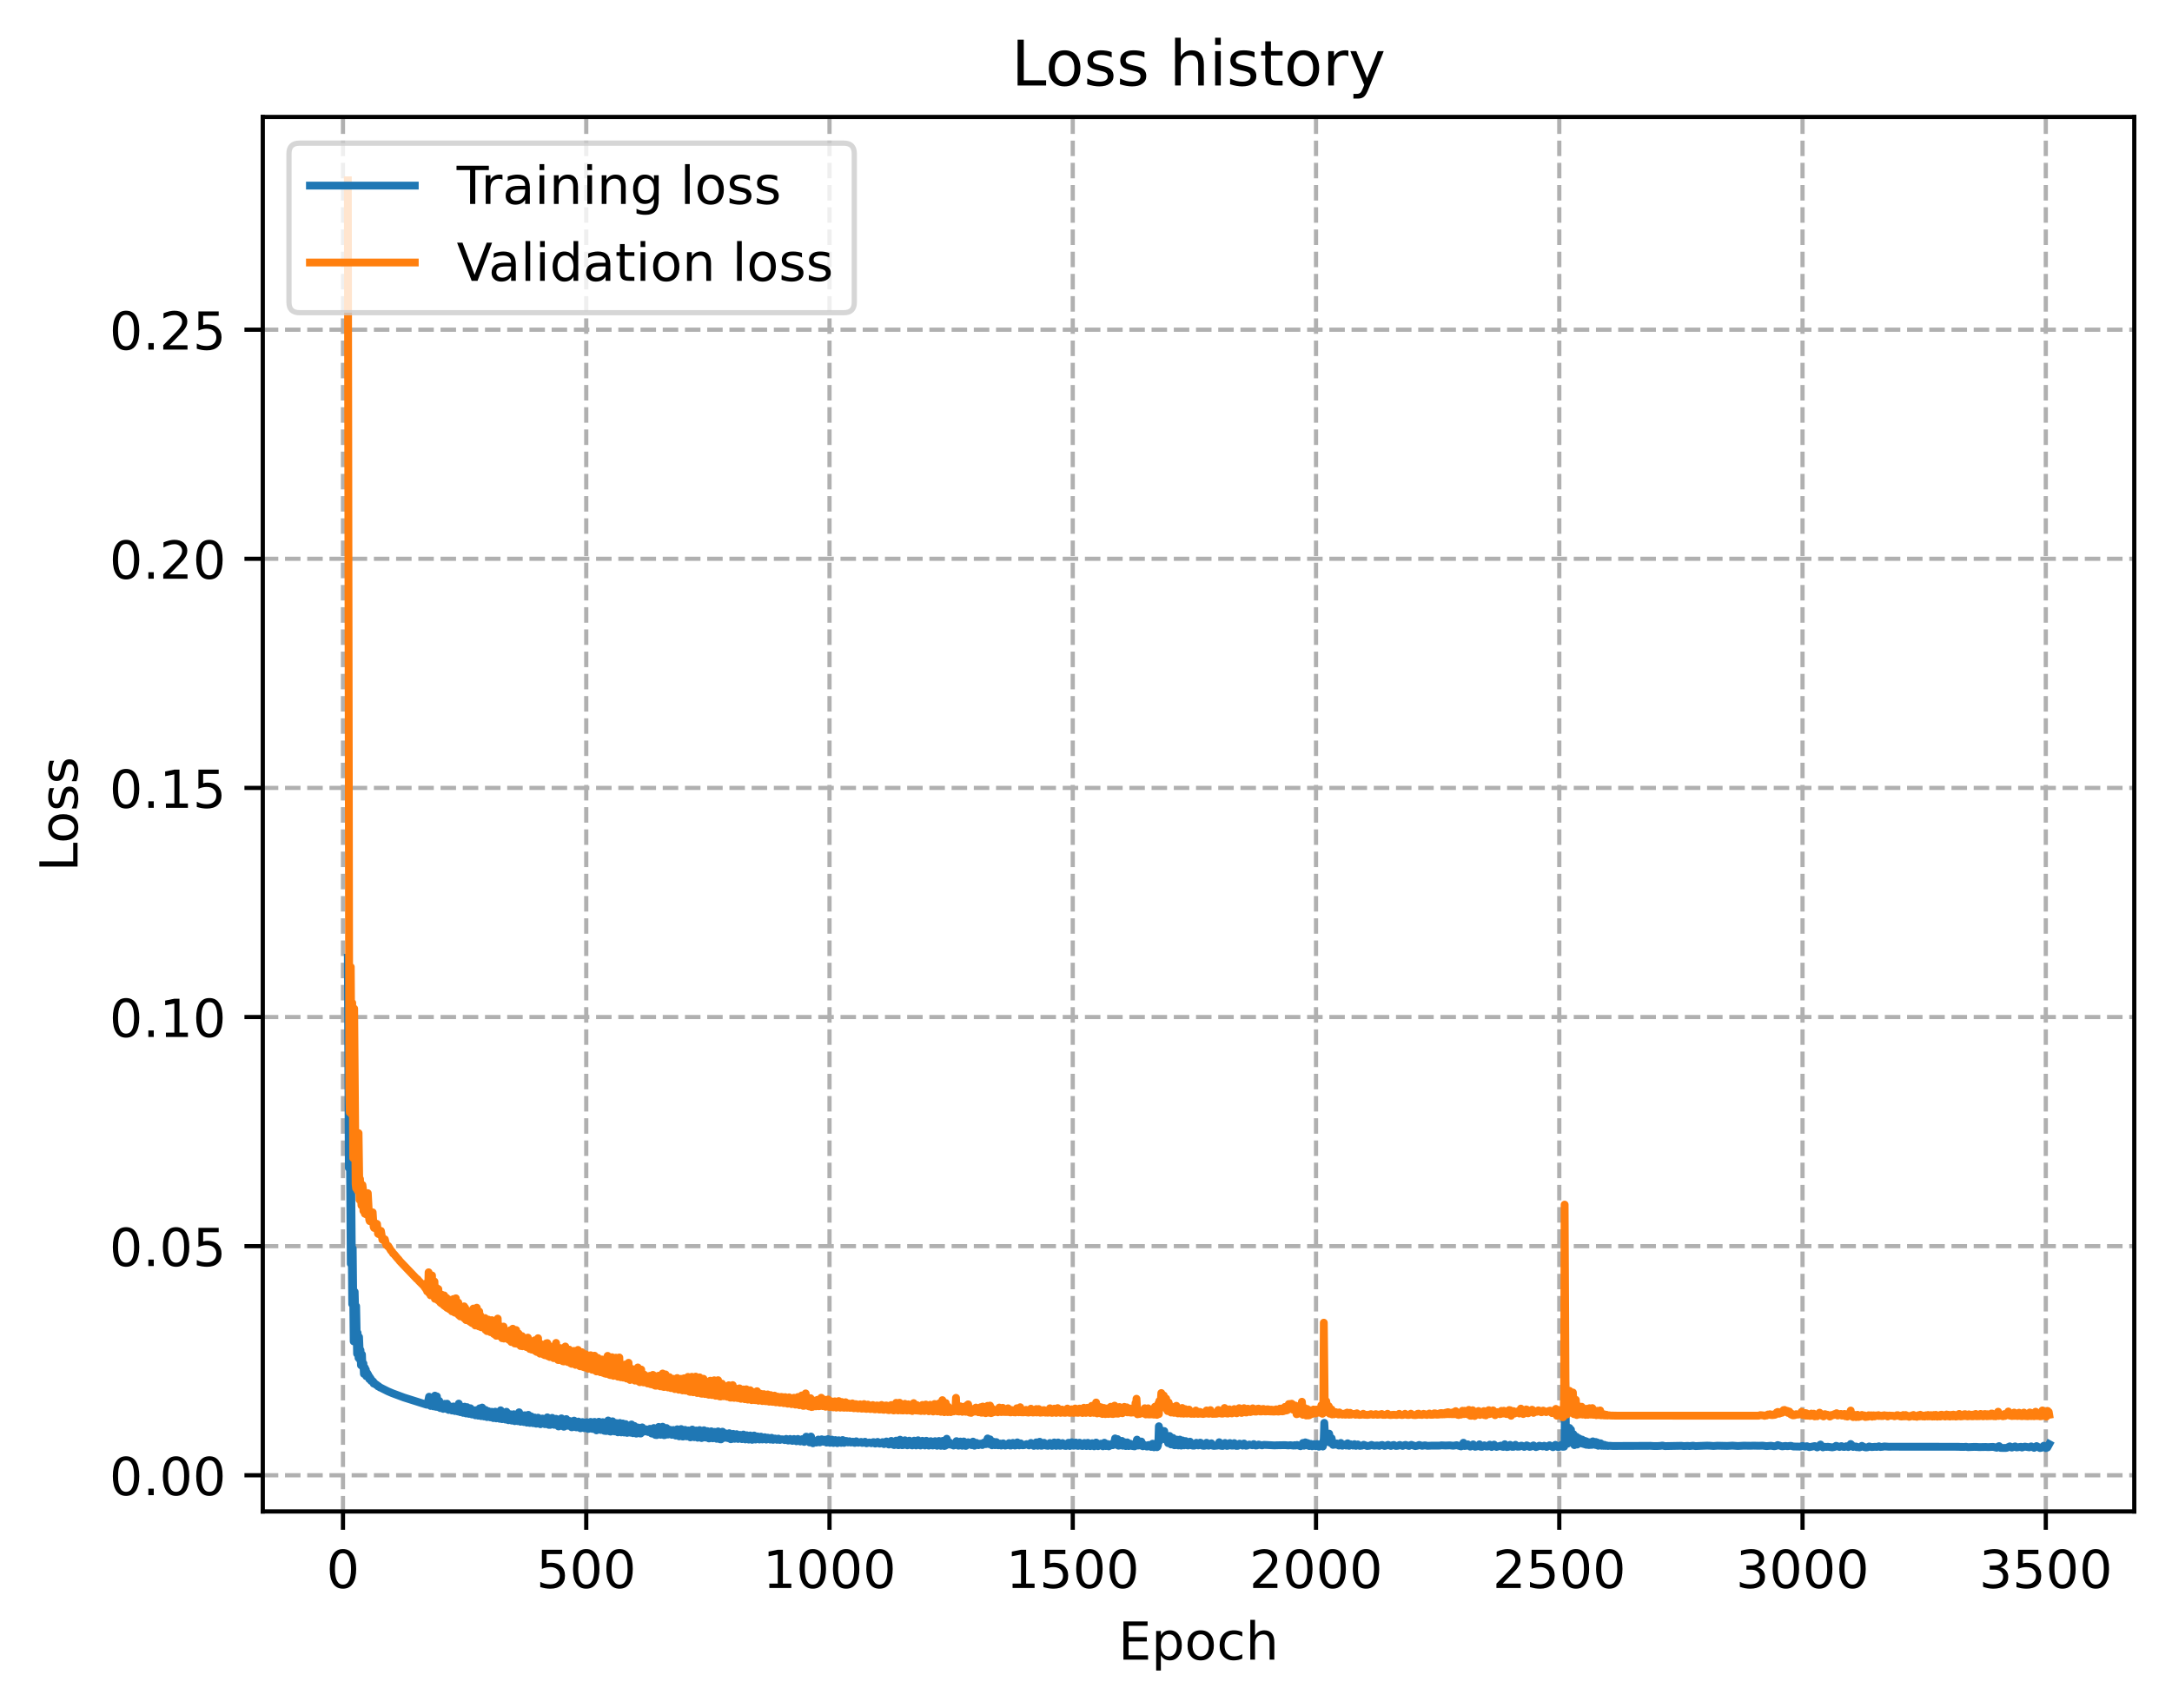 <?xml version="1.0" encoding="utf-8" standalone="no"?>
<!DOCTYPE svg PUBLIC "-//W3C//DTD SVG 1.1//EN"
  "http://www.w3.org/Graphics/SVG/1.1/DTD/svg11.dtd">
<!-- Created with matplotlib (https://matplotlib.org/) -->
<svg height="325.986pt" version="1.1" viewBox="0 0 414.464 325.986" width="414.464pt" xmlns="http://www.w3.org/2000/svg" xmlns:xlink="http://www.w3.org/1999/xlink">
 <defs>
  <style type="text/css">
*{stroke-linecap:butt;stroke-linejoin:round;}
  </style>
 </defs>
 <g id="figure_1">
  <g id="patch_1">
   <path d="M 0 325.986 
L 414.464 325.986 
L 414.464 0 
L 0 0 
z
" style="fill:#ffffff;"/>
  </g>
  <g id="axes_1">
   <g id="patch_2">
    <path d="M 50.144 288.43 
L 407.264 288.43 
L 407.264 22.318 
L 50.144 22.318 
z
" style="fill:#ffffff;"/>
   </g>
   <g id="matplotlib.axis_1">
    <g id="xtick_1">
     <g id="line2d_1">
      <path clip-path="url(#p3b9c7d74f7)" d="M 65.448 288.43 
L 65.448 22.318 
" style="fill:none;stroke:#b0b0b0;stroke-dasharray:2.96,1.28;stroke-dashoffset:0;stroke-width:0.8;"/>
     </g>
     <g id="line2d_2">
      <defs>
       <path d="M 0 0 
L 0 3.5 
" id="m4dadff285a" style="stroke:#000000;stroke-width:0.8;"/>
      </defs>
      <g>
       <use style="stroke:#000000;stroke-width:0.8;" x="65.448" xlink:href="#m4dadff285a" y="288.43"/>
      </g>
     </g>
     <g id="text_1">
      <!-- 0 -->
      <defs>
       <path d="M 31.781 66.406 
Q 24.172 66.406 20.328 58.906 
Q 16.5 51.422 16.5 36.375 
Q 16.5 21.391 20.328 13.891 
Q 24.172 6.391 31.781 6.391 
Q 39.453 6.391 43.281 13.891 
Q 47.125 21.391 47.125 36.375 
Q 47.125 51.422 43.281 58.906 
Q 39.453 66.406 31.781 66.406 
z
M 31.781 74.219 
Q 44.047 74.219 50.516 64.516 
Q 56.984 54.828 56.984 36.375 
Q 56.984 17.969 50.516 8.266 
Q 44.047 -1.422 31.781 -1.422 
Q 19.531 -1.422 13.062 8.266 
Q 6.594 17.969 6.594 36.375 
Q 6.594 54.828 13.062 64.516 
Q 19.531 74.219 31.781 74.219 
z
" id="DejaVuSans-48"/>
      </defs>
      <g transform="translate(62.267 303.029)scale(0.1 -0.1)">
       <use xlink:href="#DejaVuSans-48"/>
      </g>
     </g>
    </g>
    <g id="xtick_2">
     <g id="line2d_3">
      <path clip-path="url(#p3b9c7d74f7)" d="M 111.867 288.43 
L 111.867 22.318 
" style="fill:none;stroke:#b0b0b0;stroke-dasharray:2.96,1.28;stroke-dashoffset:0;stroke-width:0.8;"/>
     </g>
     <g id="line2d_4">
      <g>
       <use style="stroke:#000000;stroke-width:0.8;" x="111.867" xlink:href="#m4dadff285a" y="288.43"/>
      </g>
     </g>
     <g id="text_2">
      <!-- 500 -->
      <defs>
       <path d="M 10.797 72.906 
L 49.516 72.906 
L 49.516 64.594 
L 19.828 64.594 
L 19.828 46.734 
Q 21.969 47.469 24.109 47.828 
Q 26.266 48.188 28.422 48.188 
Q 40.625 48.188 47.75 41.5 
Q 54.891 34.812 54.891 23.391 
Q 54.891 11.625 47.562 5.094 
Q 40.234 -1.422 26.906 -1.422 
Q 22.312 -1.422 17.547 -0.641 
Q 12.797 0.141 7.719 1.703 
L 7.719 11.625 
Q 12.109 9.234 16.797 8.062 
Q 21.484 6.891 26.703 6.891 
Q 35.156 6.891 40.078 11.328 
Q 45.016 15.766 45.016 23.391 
Q 45.016 31 40.078 35.438 
Q 35.156 39.891 26.703 39.891 
Q 22.75 39.891 18.812 39.016 
Q 14.891 38.141 10.797 36.281 
z
" id="DejaVuSans-53"/>
      </defs>
      <g transform="translate(102.323 303.029)scale(0.1 -0.1)">
       <use xlink:href="#DejaVuSans-53"/>
       <use x="63.623" xlink:href="#DejaVuSans-48"/>
       <use x="127.246" xlink:href="#DejaVuSans-48"/>
      </g>
     </g>
    </g>
    <g id="xtick_3">
     <g id="line2d_5">
      <path clip-path="url(#p3b9c7d74f7)" d="M 158.286 288.43 
L 158.286 22.318 
" style="fill:none;stroke:#b0b0b0;stroke-dasharray:2.96,1.28;stroke-dashoffset:0;stroke-width:0.8;"/>
     </g>
     <g id="line2d_6">
      <g>
       <use style="stroke:#000000;stroke-width:0.8;" x="158.286" xlink:href="#m4dadff285a" y="288.43"/>
      </g>
     </g>
     <g id="text_3">
      <!-- 1000 -->
      <defs>
       <path d="M 12.406 8.297 
L 28.516 8.297 
L 28.516 63.922 
L 10.984 60.406 
L 10.984 69.391 
L 28.422 72.906 
L 38.281 72.906 
L 38.281 8.297 
L 54.391 8.297 
L 54.391 0 
L 12.406 0 
z
" id="DejaVuSans-49"/>
      </defs>
      <g transform="translate(145.561 303.029)scale(0.1 -0.1)">
       <use xlink:href="#DejaVuSans-49"/>
       <use x="63.623" xlink:href="#DejaVuSans-48"/>
       <use x="127.246" xlink:href="#DejaVuSans-48"/>
       <use x="190.869" xlink:href="#DejaVuSans-48"/>
      </g>
     </g>
    </g>
    <g id="xtick_4">
     <g id="line2d_7">
      <path clip-path="url(#p3b9c7d74f7)" d="M 204.705 288.43 
L 204.705 22.318 
" style="fill:none;stroke:#b0b0b0;stroke-dasharray:2.96,1.28;stroke-dashoffset:0;stroke-width:0.8;"/>
     </g>
     <g id="line2d_8">
      <g>
       <use style="stroke:#000000;stroke-width:0.8;" x="204.705" xlink:href="#m4dadff285a" y="288.43"/>
      </g>
     </g>
     <g id="text_4">
      <!-- 1500 -->
      <g transform="translate(191.98 303.029)scale(0.1 -0.1)">
       <use xlink:href="#DejaVuSans-49"/>
       <use x="63.623" xlink:href="#DejaVuSans-53"/>
       <use x="127.246" xlink:href="#DejaVuSans-48"/>
       <use x="190.869" xlink:href="#DejaVuSans-48"/>
      </g>
     </g>
    </g>
    <g id="xtick_5">
     <g id="line2d_9">
      <path clip-path="url(#p3b9c7d74f7)" d="M 251.124 288.43 
L 251.124 22.318 
" style="fill:none;stroke:#b0b0b0;stroke-dasharray:2.96,1.28;stroke-dashoffset:0;stroke-width:0.8;"/>
     </g>
     <g id="line2d_10">
      <g>
       <use style="stroke:#000000;stroke-width:0.8;" x="251.124" xlink:href="#m4dadff285a" y="288.43"/>
      </g>
     </g>
     <g id="text_5">
      <!-- 2000 -->
      <defs>
       <path d="M 19.188 8.297 
L 53.609 8.297 
L 53.609 0 
L 7.328 0 
L 7.328 8.297 
Q 12.938 14.109 22.625 23.891 
Q 32.328 33.688 34.812 36.531 
Q 39.547 41.844 41.422 45.531 
Q 43.312 49.219 43.312 52.781 
Q 43.312 58.594 39.234 62.25 
Q 35.156 65.922 28.609 65.922 
Q 23.969 65.922 18.812 64.312 
Q 13.672 62.703 7.812 59.422 
L 7.812 69.391 
Q 13.766 71.781 18.938 73 
Q 24.125 74.219 28.422 74.219 
Q 39.75 74.219 46.484 68.547 
Q 53.219 62.891 53.219 53.422 
Q 53.219 48.922 51.531 44.891 
Q 49.859 40.875 45.406 35.406 
Q 44.188 33.984 37.641 27.219 
Q 31.109 20.453 19.188 8.297 
z
" id="DejaVuSans-50"/>
      </defs>
      <g transform="translate(238.399 303.029)scale(0.1 -0.1)">
       <use xlink:href="#DejaVuSans-50"/>
       <use x="63.623" xlink:href="#DejaVuSans-48"/>
       <use x="127.246" xlink:href="#DejaVuSans-48"/>
       <use x="190.869" xlink:href="#DejaVuSans-48"/>
      </g>
     </g>
    </g>
    <g id="xtick_6">
     <g id="line2d_11">
      <path clip-path="url(#p3b9c7d74f7)" d="M 297.543 288.43 
L 297.543 22.318 
" style="fill:none;stroke:#b0b0b0;stroke-dasharray:2.96,1.28;stroke-dashoffset:0;stroke-width:0.8;"/>
     </g>
     <g id="line2d_12">
      <g>
       <use style="stroke:#000000;stroke-width:0.8;" x="297.543" xlink:href="#m4dadff285a" y="288.43"/>
      </g>
     </g>
     <g id="text_6">
      <!-- 2500 -->
      <g transform="translate(284.818 303.029)scale(0.1 -0.1)">
       <use xlink:href="#DejaVuSans-50"/>
       <use x="63.623" xlink:href="#DejaVuSans-53"/>
       <use x="127.246" xlink:href="#DejaVuSans-48"/>
       <use x="190.869" xlink:href="#DejaVuSans-48"/>
      </g>
     </g>
    </g>
    <g id="xtick_7">
     <g id="line2d_13">
      <path clip-path="url(#p3b9c7d74f7)" d="M 343.962 288.43 
L 343.962 22.318 
" style="fill:none;stroke:#b0b0b0;stroke-dasharray:2.96,1.28;stroke-dashoffset:0;stroke-width:0.8;"/>
     </g>
     <g id="line2d_14">
      <g>
       <use style="stroke:#000000;stroke-width:0.8;" x="343.962" xlink:href="#m4dadff285a" y="288.43"/>
      </g>
     </g>
     <g id="text_7">
      <!-- 3000 -->
      <defs>
       <path d="M 40.578 39.312 
Q 47.656 37.797 51.625 33 
Q 55.609 28.219 55.609 21.188 
Q 55.609 10.406 48.188 4.484 
Q 40.766 -1.422 27.094 -1.422 
Q 22.516 -1.422 17.656 -0.516 
Q 12.797 0.391 7.625 2.203 
L 7.625 11.719 
Q 11.719 9.328 16.594 8.109 
Q 21.484 6.891 26.812 6.891 
Q 36.078 6.891 40.938 10.547 
Q 45.797 14.203 45.797 21.188 
Q 45.797 27.641 41.281 31.266 
Q 36.766 34.906 28.719 34.906 
L 20.219 34.906 
L 20.219 43.016 
L 29.109 43.016 
Q 36.375 43.016 40.234 45.922 
Q 44.094 48.828 44.094 54.297 
Q 44.094 59.906 40.109 62.906 
Q 36.141 65.922 28.719 65.922 
Q 24.656 65.922 20.016 65.031 
Q 15.375 64.156 9.812 62.312 
L 9.812 71.094 
Q 15.438 72.656 20.344 73.438 
Q 25.25 74.219 29.594 74.219 
Q 40.828 74.219 47.359 69.109 
Q 53.906 64.016 53.906 55.328 
Q 53.906 49.266 50.438 45.094 
Q 46.969 40.922 40.578 39.312 
z
" id="DejaVuSans-51"/>
      </defs>
      <g transform="translate(331.237 303.029)scale(0.1 -0.1)">
       <use xlink:href="#DejaVuSans-51"/>
       <use x="63.623" xlink:href="#DejaVuSans-48"/>
       <use x="127.246" xlink:href="#DejaVuSans-48"/>
       <use x="190.869" xlink:href="#DejaVuSans-48"/>
      </g>
     </g>
    </g>
    <g id="xtick_8">
     <g id="line2d_15">
      <path clip-path="url(#p3b9c7d74f7)" d="M 390.381 288.43 
L 390.381 22.318 
" style="fill:none;stroke:#b0b0b0;stroke-dasharray:2.96,1.28;stroke-dashoffset:0;stroke-width:0.8;"/>
     </g>
     <g id="line2d_16">
      <g>
       <use style="stroke:#000000;stroke-width:0.8;" x="390.381" xlink:href="#m4dadff285a" y="288.43"/>
      </g>
     </g>
     <g id="text_8">
      <!-- 3500 -->
      <g transform="translate(377.656 303.029)scale(0.1 -0.1)">
       <use xlink:href="#DejaVuSans-51"/>
       <use x="63.623" xlink:href="#DejaVuSans-53"/>
       <use x="127.246" xlink:href="#DejaVuSans-48"/>
       <use x="190.869" xlink:href="#DejaVuSans-48"/>
      </g>
     </g>
    </g>
    <g id="text_9">
     <!-- Epoch -->
     <defs>
      <path d="M 9.812 72.906 
L 55.906 72.906 
L 55.906 64.594 
L 19.672 64.594 
L 19.672 43.016 
L 54.391 43.016 
L 54.391 34.719 
L 19.672 34.719 
L 19.672 8.297 
L 56.781 8.297 
L 56.781 0 
L 9.812 0 
z
" id="DejaVuSans-69"/>
      <path d="M 18.109 8.203 
L 18.109 -20.797 
L 9.078 -20.797 
L 9.078 54.688 
L 18.109 54.688 
L 18.109 46.391 
Q 20.953 51.266 25.266 53.625 
Q 29.594 56 35.594 56 
Q 45.562 56 51.781 48.094 
Q 58.016 40.188 58.016 27.297 
Q 58.016 14.406 51.781 6.484 
Q 45.562 -1.422 35.594 -1.422 
Q 29.594 -1.422 25.266 0.953 
Q 20.953 3.328 18.109 8.203 
z
M 48.688 27.297 
Q 48.688 37.203 44.609 42.844 
Q 40.531 48.484 33.406 48.484 
Q 26.266 48.484 22.188 42.844 
Q 18.109 37.203 18.109 27.297 
Q 18.109 17.391 22.188 11.75 
Q 26.266 6.109 33.406 6.109 
Q 40.531 6.109 44.609 11.75 
Q 48.688 17.391 48.688 27.297 
z
" id="DejaVuSans-112"/>
      <path d="M 30.609 48.391 
Q 23.391 48.391 19.188 42.75 
Q 14.984 37.109 14.984 27.297 
Q 14.984 17.484 19.156 11.844 
Q 23.344 6.203 30.609 6.203 
Q 37.797 6.203 41.984 11.859 
Q 46.188 17.531 46.188 27.297 
Q 46.188 37.016 41.984 42.703 
Q 37.797 48.391 30.609 48.391 
z
M 30.609 56 
Q 42.328 56 49.016 48.375 
Q 55.719 40.766 55.719 27.297 
Q 55.719 13.875 49.016 6.219 
Q 42.328 -1.422 30.609 -1.422 
Q 18.844 -1.422 12.172 6.219 
Q 5.516 13.875 5.516 27.297 
Q 5.516 40.766 12.172 48.375 
Q 18.844 56 30.609 56 
z
" id="DejaVuSans-111"/>
      <path d="M 48.781 52.594 
L 48.781 44.188 
Q 44.969 46.297 41.141 47.344 
Q 37.312 48.391 33.406 48.391 
Q 24.656 48.391 19.812 42.844 
Q 14.984 37.312 14.984 27.297 
Q 14.984 17.281 19.812 11.734 
Q 24.656 6.203 33.406 6.203 
Q 37.312 6.203 41.141 7.25 
Q 44.969 8.297 48.781 10.406 
L 48.781 2.094 
Q 45.016 0.344 40.984 -0.531 
Q 36.969 -1.422 32.422 -1.422 
Q 20.062 -1.422 12.781 6.344 
Q 5.516 14.109 5.516 27.297 
Q 5.516 40.672 12.859 48.328 
Q 20.219 56 33.016 56 
Q 37.156 56 41.109 55.141 
Q 45.062 54.297 48.781 52.594 
z
" id="DejaVuSans-99"/>
      <path d="M 54.891 33.016 
L 54.891 0 
L 45.906 0 
L 45.906 32.719 
Q 45.906 40.484 42.875 44.328 
Q 39.844 48.188 33.797 48.188 
Q 26.516 48.188 22.312 43.547 
Q 18.109 38.922 18.109 30.906 
L 18.109 0 
L 9.078 0 
L 9.078 75.984 
L 18.109 75.984 
L 18.109 46.188 
Q 21.344 51.125 25.703 53.562 
Q 30.078 56 35.797 56 
Q 45.219 56 50.047 50.172 
Q 54.891 44.344 54.891 33.016 
z
" id="DejaVuSans-104"/>
     </defs>
     <g transform="translate(213.393 316.707)scale(0.1 -0.1)">
      <use xlink:href="#DejaVuSans-69"/>
      <use x="63.184" xlink:href="#DejaVuSans-112"/>
      <use x="126.66" xlink:href="#DejaVuSans-111"/>
      <use x="187.842" xlink:href="#DejaVuSans-99"/>
      <use x="242.822" xlink:href="#DejaVuSans-104"/>
     </g>
    </g>
   </g>
   <g id="matplotlib.axis_2">
    <g id="ytick_1">
     <g id="line2d_17">
      <path clip-path="url(#p3b9c7d74f7)" d="M 50.144 281.521 
L 407.264 281.521 
" style="fill:none;stroke:#b0b0b0;stroke-dasharray:2.96,1.28;stroke-dashoffset:0;stroke-width:0.8;"/>
     </g>
     <g id="line2d_18">
      <defs>
       <path d="M 0 0 
L -3.5 0 
" id="mc88a18d0b2" style="stroke:#000000;stroke-width:0.8;"/>
      </defs>
      <g>
       <use style="stroke:#000000;stroke-width:0.8;" x="50.144" xlink:href="#mc88a18d0b2" y="281.521"/>
      </g>
     </g>
     <g id="text_10">
      <!-- 0.00 -->
      <defs>
       <path d="M 10.688 12.406 
L 21 12.406 
L 21 0 
L 10.688 0 
z
" id="DejaVuSans-46"/>
      </defs>
      <g transform="translate(20.878 285.32)scale(0.1 -0.1)">
       <use xlink:href="#DejaVuSans-48"/>
       <use x="63.623" xlink:href="#DejaVuSans-46"/>
       <use x="95.41" xlink:href="#DejaVuSans-48"/>
       <use x="159.033" xlink:href="#DejaVuSans-48"/>
      </g>
     </g>
    </g>
    <g id="ytick_2">
     <g id="line2d_19">
      <path clip-path="url(#p3b9c7d74f7)" d="M 50.144 237.8 
L 407.264 237.8 
" style="fill:none;stroke:#b0b0b0;stroke-dasharray:2.96,1.28;stroke-dashoffset:0;stroke-width:0.8;"/>
     </g>
     <g id="line2d_20">
      <g>
       <use style="stroke:#000000;stroke-width:0.8;" x="50.144" xlink:href="#mc88a18d0b2" y="237.8"/>
      </g>
     </g>
     <g id="text_11">
      <!-- 0.05 -->
      <g transform="translate(20.878 241.599)scale(0.1 -0.1)">
       <use xlink:href="#DejaVuSans-48"/>
       <use x="63.623" xlink:href="#DejaVuSans-46"/>
       <use x="95.41" xlink:href="#DejaVuSans-48"/>
       <use x="159.033" xlink:href="#DejaVuSans-53"/>
      </g>
     </g>
    </g>
    <g id="ytick_3">
     <g id="line2d_21">
      <path clip-path="url(#p3b9c7d74f7)" d="M 50.144 194.078 
L 407.264 194.078 
" style="fill:none;stroke:#b0b0b0;stroke-dasharray:2.96,1.28;stroke-dashoffset:0;stroke-width:0.8;"/>
     </g>
     <g id="line2d_22">
      <g>
       <use style="stroke:#000000;stroke-width:0.8;" x="50.144" xlink:href="#mc88a18d0b2" y="194.078"/>
      </g>
     </g>
     <g id="text_12">
      <!-- 0.10 -->
      <g transform="translate(20.878 197.878)scale(0.1 -0.1)">
       <use xlink:href="#DejaVuSans-48"/>
       <use x="63.623" xlink:href="#DejaVuSans-46"/>
       <use x="95.41" xlink:href="#DejaVuSans-49"/>
       <use x="159.033" xlink:href="#DejaVuSans-48"/>
      </g>
     </g>
    </g>
    <g id="ytick_4">
     <g id="line2d_23">
      <path clip-path="url(#p3b9c7d74f7)" d="M 50.144 150.357 
L 407.264 150.357 
" style="fill:none;stroke:#b0b0b0;stroke-dasharray:2.96,1.28;stroke-dashoffset:0;stroke-width:0.8;"/>
     </g>
     <g id="line2d_24">
      <g>
       <use style="stroke:#000000;stroke-width:0.8;" x="50.144" xlink:href="#mc88a18d0b2" y="150.357"/>
      </g>
     </g>
     <g id="text_13">
      <!-- 0.15 -->
      <g transform="translate(20.878 154.156)scale(0.1 -0.1)">
       <use xlink:href="#DejaVuSans-48"/>
       <use x="63.623" xlink:href="#DejaVuSans-46"/>
       <use x="95.41" xlink:href="#DejaVuSans-49"/>
       <use x="159.033" xlink:href="#DejaVuSans-53"/>
      </g>
     </g>
    </g>
    <g id="ytick_5">
     <g id="line2d_25">
      <path clip-path="url(#p3b9c7d74f7)" d="M 50.144 106.636 
L 407.264 106.636 
" style="fill:none;stroke:#b0b0b0;stroke-dasharray:2.96,1.28;stroke-dashoffset:0;stroke-width:0.8;"/>
     </g>
     <g id="line2d_26">
      <g>
       <use style="stroke:#000000;stroke-width:0.8;" x="50.144" xlink:href="#mc88a18d0b2" y="106.636"/>
      </g>
     </g>
     <g id="text_14">
      <!-- 0.20 -->
      <g transform="translate(20.878 110.435)scale(0.1 -0.1)">
       <use xlink:href="#DejaVuSans-48"/>
       <use x="63.623" xlink:href="#DejaVuSans-46"/>
       <use x="95.41" xlink:href="#DejaVuSans-50"/>
       <use x="159.033" xlink:href="#DejaVuSans-48"/>
      </g>
     </g>
    </g>
    <g id="ytick_6">
     <g id="line2d_27">
      <path clip-path="url(#p3b9c7d74f7)" d="M 50.144 62.915 
L 407.264 62.915 
" style="fill:none;stroke:#b0b0b0;stroke-dasharray:2.96,1.28;stroke-dashoffset:0;stroke-width:0.8;"/>
     </g>
     <g id="line2d_28">
      <g>
       <use style="stroke:#000000;stroke-width:0.8;" x="50.144" xlink:href="#mc88a18d0b2" y="62.915"/>
      </g>
     </g>
     <g id="text_15">
      <!-- 0.25 -->
      <g transform="translate(20.878 66.714)scale(0.1 -0.1)">
       <use xlink:href="#DejaVuSans-48"/>
       <use x="63.623" xlink:href="#DejaVuSans-46"/>
       <use x="95.41" xlink:href="#DejaVuSans-50"/>
       <use x="159.033" xlink:href="#DejaVuSans-53"/>
      </g>
     </g>
    </g>
    <g id="text_16">
     <!-- Loss -->
     <defs>
      <path d="M 9.812 72.906 
L 19.672 72.906 
L 19.672 8.297 
L 55.172 8.297 
L 55.172 0 
L 9.812 0 
z
" id="DejaVuSans-76"/>
      <path d="M 44.281 53.078 
L 44.281 44.578 
Q 40.484 46.531 36.375 47.5 
Q 32.281 48.484 27.875 48.484 
Q 21.188 48.484 17.844 46.438 
Q 14.5 44.391 14.5 40.281 
Q 14.5 37.156 16.891 35.375 
Q 19.281 33.594 26.516 31.984 
L 29.594 31.297 
Q 39.156 29.25 43.188 25.516 
Q 47.219 21.781 47.219 15.094 
Q 47.219 7.469 41.188 3.016 
Q 35.156 -1.422 24.609 -1.422 
Q 20.219 -1.422 15.453 -0.562 
Q 10.688 0.297 5.422 2 
L 5.422 11.281 
Q 10.406 8.688 15.234 7.391 
Q 20.062 6.109 24.812 6.109 
Q 31.156 6.109 34.562 8.281 
Q 37.984 10.453 37.984 14.406 
Q 37.984 18.062 35.516 20.016 
Q 33.062 21.969 24.703 23.781 
L 21.578 24.516 
Q 13.234 26.266 9.516 29.906 
Q 5.812 33.547 5.812 39.891 
Q 5.812 47.609 11.281 51.797 
Q 16.75 56 26.812 56 
Q 31.781 56 36.172 55.266 
Q 40.578 54.547 44.281 53.078 
z
" id="DejaVuSans-115"/>
     </defs>
     <g transform="translate(14.798 166.341)rotate(-90)scale(0.1 -0.1)">
      <use xlink:href="#DejaVuSans-76"/>
      <use x="53.963" xlink:href="#DejaVuSans-111"/>
      <use x="115.145" xlink:href="#DejaVuSans-115"/>
      <use x="167.244" xlink:href="#DejaVuSans-115"/>
     </g>
    </g>
   </g>
   <g id="line2d_29">
    <path clip-path="url(#p3b9c7d74f7)" d="M 66.376 182.769 
L 66.562 222.885 
L 66.655 220.714 
L 66.748 215.675 
L 66.934 241.167 
L 67.026 226.569 
L 67.212 248.863 
L 67.305 238.242 
L 67.491 255.977 
L 67.676 246.507 
L 67.862 253.279 
L 67.955 249.243 
L 68.14 258.337 
L 68.233 254.336 
L 68.419 259.142 
L 68.512 255.13 
L 68.697 259.495 
L 68.79 257.64 
L 68.883 260.524 
L 69.069 258.468 
L 69.162 260.767 
L 69.254 260.626 
L 69.347 260.189 
L 69.44 262.177 
L 69.533 260.942 
L 69.626 261.001 
L 69.719 262.054 
L 69.811 261.378 
L 69.904 262.63 
L 70.09 262.023 
L 70.183 262.727 
L 70.276 262.332 
L 70.461 263.164 
L 70.554 262.794 
L 70.647 263.316 
L 70.74 263.078 
L 70.833 263.534 
L 70.926 263.504 
L 71.018 263.457 
L 71.111 263.707 
L 71.204 263.625 
L 71.297 264.022 
L 71.39 263.864 
L 71.761 264.274 
L 71.854 264.243 
L 72.132 264.557 
L 72.225 264.505 
L 72.504 264.769 
L 72.689 264.829 
L 72.968 264.977 
L 73.989 265.489 
L 74.825 265.846 
L 77.053 266.678 
L 81.416 268.055 
L 81.509 268.024 
L 81.602 267.857 
L 81.88 266.533 
L 82.159 268.288 
L 82.252 268.149 
L 82.437 266.714 
L 82.53 266.88 
L 82.716 268.373 
L 82.809 268.026 
L 82.994 266.327 
L 83.18 268.455 
L 83.366 266.469 
L 83.552 268.506 
L 83.644 268.408 
L 83.83 267.342 
L 84.016 268.705 
L 84.109 268.621 
L 84.294 267.888 
L 84.573 268.85 
L 84.666 268.676 
L 84.851 267.889 
L 85.13 268.849 
L 85.315 267.868 
L 85.594 269.051 
L 85.872 268.378 
L 86.244 269.164 
L 86.522 268.393 
L 86.801 269.263 
L 87.079 268.399 
L 87.172 268.642 
L 87.358 269.348 
L 87.544 267.846 
L 87.822 269.473 
L 88.008 268.398 
L 88.101 268.538 
L 88.286 269.481 
L 88.379 269.612 
L 88.472 269.436 
L 88.658 268.435 
L 88.936 269.726 
L 89.029 269.359 
L 89.122 268.519 
L 89.215 268.635 
L 89.493 269.81 
L 89.586 269.706 
L 89.772 268.733 
L 89.864 268.938 
L 90.05 269.917 
L 90.143 269.899 
L 90.422 269.109 
L 90.514 269.143 
L 90.7 270.077 
L 90.979 269.081 
L 91.071 269.243 
L 91.257 270.153 
L 91.35 270.008 
L 91.536 268.747 
L 91.628 268.776 
L 91.814 270.233 
L 92 268.603 
L 92.371 270.3 
L 92.557 269.427 
L 92.65 269.057 
L 92.928 270.418 
L 93.207 269.298 
L 93.578 270.473 
L 93.857 269.412 
L 94.135 270.609 
L 94.321 270.136 
L 94.506 269.387 
L 94.692 270.663 
L 94.785 270.606 
L 95.063 269.544 
L 95.156 269.788 
L 95.342 270.74 
L 95.528 269.125 
L 95.62 269.535 
L 95.806 270.813 
L 95.899 270.725 
L 96.177 269.686 
L 96.456 270.887 
L 96.642 269.402 
L 97.013 271.017 
L 97.106 270.883 
L 97.384 269.874 
L 97.663 271.091 
L 97.849 270.497 
L 98.034 269.871 
L 98.22 271.192 
L 98.313 270.954 
L 98.498 269.979 
L 98.684 270.627 
L 98.777 271.196 
L 98.87 271.135 
L 99.055 269.503 
L 99.334 271.309 
L 99.427 271.101 
L 99.612 270.052 
L 99.984 271.365 
L 100.17 270.068 
L 100.262 270.241 
L 100.541 271.48 
L 100.634 271.206 
L 100.819 269.989 
L 101.098 271.537 
L 101.191 271.167 
L 101.376 270.292 
L 101.655 271.556 
L 101.748 271.58 
L 102.026 270.507 
L 102.305 271.676 
L 102.398 271.666 
L 102.49 271.504 
L 102.676 270.534 
L 102.862 271.286 
L 103.047 271.737 
L 103.14 271.778 
L 103.233 271.648 
L 103.512 270.697 
L 103.605 270.816 
L 103.976 271.77 
L 104.069 271.759 
L 104.254 271.29 
L 104.44 270.469 
L 104.719 271.902 
L 104.997 271.907 
L 105.183 271.232 
L 105.368 270.566 
L 105.74 271.893 
L 105.833 271.896 
L 105.925 271.75 
L 106.111 270.749 
L 106.204 270.895 
L 106.575 272.205 
L 106.761 272.146 
L 106.854 271.952 
L 107.132 270.662 
L 107.411 272.147 
L 107.597 272.262 
L 107.689 272.229 
L 107.782 272.024 
L 108.061 270.797 
L 108.339 272.066 
L 108.432 272.045 
L 108.711 271.165 
L 108.803 271.254 
L 109.082 272.366 
L 109.268 272.34 
L 109.453 271.679 
L 109.546 271.093 
L 109.639 271.234 
L 109.918 272.365 
L 110.01 272.381 
L 110.103 272.266 
L 110.382 271.277 
L 110.753 272.553 
L 110.846 272.514 
L 110.939 272.324 
L 111.124 271.378 
L 111.217 271.39 
L 111.496 272.544 
L 111.589 272.523 
L 111.681 272.369 
L 111.96 271.396 
L 112.238 272.682 
L 112.424 272.644 
L 112.61 271.896 
L 112.703 271.339 
L 112.888 272.127 
L 113.074 272.676 
L 113.167 272.616 
L 113.353 271.787 
L 113.445 271.336 
L 113.817 272.95 
L 114.002 272.834 
L 114.281 271.307 
L 114.559 272.842 
L 114.652 272.878 
L 114.745 272.781 
L 115.024 271.384 
L 115.302 273.032 
L 115.673 273.076 
L 115.766 272.909 
L 116.045 271.067 
L 116.323 273.135 
L 116.509 273.193 
L 116.602 273.094 
L 116.695 272.641 
L 116.88 271.226 
L 117.159 273.089 
L 117.252 273.15 
L 117.345 273.008 
L 117.623 271.564 
L 117.902 273.327 
L 117.994 273.215 
L 118.273 271.543 
L 118.551 273.343 
L 118.644 272.89 
L 118.83 271.638 
L 119.108 273.363 
L 119.201 273.095 
L 119.387 271.756 
L 119.48 271.99 
L 119.665 273.435 
L 119.758 273.252 
L 119.944 272.254 
L 120.037 272.358 
L 120.315 273.394 
L 120.501 271.826 
L 120.594 272.076 
L 120.78 273.491 
L 120.872 273.251 
L 121.058 272.115 
L 121.429 273.578 
L 121.801 272.417 
L 122.172 273.557 
L 122.265 273.553 
L 122.543 272.384 
L 122.822 273.181 
L 122.915 273.185 
L 123.286 272.754 
L 123.658 273.261 
L 123.75 273.232 
L 124.029 272.655 
L 124.307 273.526 
L 124.4 273.57 
L 124.493 273.446 
L 124.772 272.504 
L 125.05 273.823 
L 125.329 273.854 
L 125.421 273.746 
L 125.7 272.293 
L 126.071 273.795 
L 126.164 273.713 
L 126.35 272.786 
L 126.443 272.259 
L 126.721 273.873 
L 126.907 273.839 
L 127.185 272.508 
L 127.464 273.751 
L 127.557 273.718 
L 127.65 273.507 
L 127.835 272.845 
L 127.928 273 
L 128.114 273.719 
L 128.207 273.806 
L 128.392 273.234 
L 128.485 272.881 
L 128.949 273.954 
L 129.135 273.204 
L 129.228 272.748 
L 129.599 274.091 
L 129.692 274.015 
L 129.878 273.166 
L 129.971 272.702 
L 130.249 274.126 
L 130.342 274.135 
L 130.435 274.017 
L 130.713 272.855 
L 130.992 274.095 
L 131.085 273.981 
L 131.363 272.966 
L 131.734 274.288 
L 131.827 274.261 
L 131.92 274.076 
L 132.106 272.801 
L 132.199 273.028 
L 132.384 274.203 
L 132.477 274.257 
L 132.57 274.151 
L 132.663 273.827 
L 132.848 272.977 
L 133.127 274.356 
L 133.313 274.229 
L 133.498 272.901 
L 133.591 273.056 
L 133.87 274.422 
L 134.055 274.343 
L 134.148 273.988 
L 134.334 272.933 
L 134.612 274.32 
L 134.705 274.264 
L 134.984 273.103 
L 135.262 274.492 
L 135.355 274.488 
L 135.448 274.371 
L 135.726 273.133 
L 135.912 274.35 
L 136.005 274.473 
L 136.098 274.378 
L 136.191 274.114 
L 136.376 273.239 
L 136.748 274.556 
L 136.841 274.444 
L 137.026 273.15 
L 137.119 273.247 
L 137.398 274.656 
L 137.583 274.669 
L 137.676 274.485 
L 137.862 273.208 
L 137.955 273.294 
L 138.14 274.27 
L 138.233 274.383 
L 138.512 273.547 
L 138.883 274.434 
L 139.069 273.772 
L 139.161 273.497 
L 139.254 273.764 
L 139.44 274.641 
L 139.626 274.606 
L 139.719 274.328 
L 139.904 273.619 
L 140.183 274.567 
L 140.276 274.522 
L 140.554 273.676 
L 140.833 274.591 
L 140.925 274.512 
L 141.204 273.812 
L 141.575 274.628 
L 141.854 273.749 
L 141.947 274.028 
L 142.225 274.68 
L 142.318 274.538 
L 142.504 273.888 
L 142.596 273.954 
L 142.782 274.665 
L 142.875 274.711 
L 143.061 274.329 
L 143.154 273.929 
L 143.246 274.027 
L 143.525 274.757 
L 143.618 274.689 
L 143.896 273.936 
L 144.175 274.706 
L 144.36 274.5 
L 144.546 274.111 
L 144.917 274.699 
L 145.196 274.149 
L 145.474 274.687 
L 145.66 274.645 
L 145.846 274.286 
L 145.939 274.262 
L 146.217 274.714 
L 146.403 274.557 
L 146.496 274.342 
L 146.589 274.383 
L 146.96 274.711 
L 147.238 274.371 
L 147.517 274.759 
L 147.888 274.508 
L 148.26 274.755 
L 148.538 274.528 
L 148.817 274.783 
L 149.095 274.656 
L 149.374 274.669 
L 149.745 274.813 
L 150.024 274.582 
L 150.395 274.896 
L 150.488 274.887 
L 150.766 274.592 
L 151.138 274.942 
L 151.23 274.957 
L 151.509 274.601 
L 151.973 275.031 
L 152.252 274.589 
L 152.716 275.073 
L 153.087 274.633 
L 153.459 275.157 
L 153.644 274.748 
L 153.83 274.159 
L 153.923 274.175 
L 154.108 274.447 
L 154.201 274.451 
L 154.48 275.255 
L 154.573 275.027 
L 154.758 274.132 
L 155.037 275.358 
L 155.13 275.416 
L 155.315 275.154 
L 155.501 275.002 
L 155.779 275.281 
L 156.151 274.708 
L 156.337 275.194 
L 156.429 275.247 
L 156.615 274.996 
L 156.801 274.657 
L 156.894 274.764 
L 157.079 275.116 
L 157.172 275.059 
L 157.358 274.766 
L 157.451 274.734 
L 157.636 275.219 
L 157.729 275.29 
L 157.915 274.929 
L 158.008 274.615 
L 158.193 274.973 
L 158.379 275.333 
L 158.472 275.288 
L 158.75 274.724 
L 159.029 275.359 
L 159.214 275.225 
L 159.4 274.803 
L 159.493 274.849 
L 159.679 275.34 
L 159.772 275.389 
L 159.957 275.13 
L 160.05 274.842 
L 160.143 274.906 
L 160.514 275.339 
L 160.793 274.797 
L 161.071 275.339 
L 161.257 275.218 
L 161.443 274.969 
L 161.535 274.983 
L 161.721 275.232 
L 161.814 275.256 
L 162.092 275.03 
L 162.371 275.275 
L 162.742 275.112 
L 162.835 275.144 
L 163.021 275.325 
L 163.114 275.342 
L 163.392 275.041 
L 163.764 275.313 
L 163.949 275.258 
L 164.321 275.157 
L 164.506 275.346 
L 164.692 275.328 
L 165.063 275.127 
L 165.342 275.417 
L 165.899 275.267 
L 166.27 275.404 
L 166.642 275.198 
L 166.734 275.203 
L 167.013 275.478 
L 167.199 275.412 
L 167.477 275.156 
L 167.848 275.487 
L 168.034 275.443 
L 168.405 275.198 
L 168.684 275.57 
L 168.87 275.508 
L 169.148 275.074 
L 169.612 275.655 
L 169.798 275.592 
L 170.077 274.962 
L 170.448 275.701 
L 170.634 275.761 
L 170.819 275.583 
L 171.005 274.914 
L 171.098 274.975 
L 171.376 275.776 
L 171.469 275.784 
L 171.562 275.592 
L 171.748 274.735 
L 172.119 275.785 
L 172.397 275.752 
L 172.583 275.211 
L 172.676 274.845 
L 173.14 275.811 
L 173.233 275.707 
L 173.512 274.917 
L 173.79 275.748 
L 174.069 275.825 
L 174.254 275.613 
L 174.44 274.918 
L 174.533 275.017 
L 174.718 275.74 
L 174.811 275.833 
L 174.904 275.757 
L 175.183 274.843 
L 175.461 275.78 
L 175.647 275.843 
L 175.74 275.787 
L 175.925 275.264 
L 176.018 274.948 
L 176.482 275.836 
L 176.575 275.674 
L 176.761 274.939 
L 176.854 275.089 
L 177.039 275.704 
L 177.225 275.863 
L 177.318 275.841 
L 177.504 275.369 
L 177.596 275.018 
L 177.689 275.042 
L 177.968 275.84 
L 178.153 275.799 
L 178.432 275.015 
L 178.803 275.893 
L 178.989 275.555 
L 179.175 274.973 
L 179.546 275.91 
L 179.639 275.805 
L 179.917 274.958 
L 180.196 275.934 
L 180.382 275.88 
L 180.474 275.596 
L 180.66 274.553 
L 180.939 275.659 
L 181.124 275.235 
L 181.217 275.28 
L 181.496 275.692 
L 181.774 275.755 
L 181.96 275.848 
L 182.238 275.761 
L 182.517 275.007 
L 182.888 275.878 
L 182.981 275.804 
L 183.26 275.091 
L 183.538 275.874 
L 183.631 275.88 
L 183.909 275.078 
L 184.281 275.922 
L 184.374 275.882 
L 184.745 275.226 
L 185.395 275.769 
L 185.488 275.619 
L 185.673 275.103 
L 185.952 275.884 
L 186.138 275.652 
L 186.323 275.338 
L 186.602 275.752 
L 186.695 275.783 
L 187.066 275.482 
L 187.437 275.756 
L 187.53 275.678 
L 187.716 275.299 
L 187.809 275.537 
L 187.901 275.296 
L 188.087 275.589 
L 188.458 274.497 
L 188.644 275.564 
L 188.737 275.521 
L 188.923 274.672 
L 189.015 274.901 
L 189.201 275.656 
L 189.294 275.806 
L 189.665 275.145 
L 189.851 275.78 
L 190.13 275.191 
L 190.315 275.777 
L 190.501 275.801 
L 190.687 275.553 
L 190.872 275.47 
L 191.058 275.854 
L 191.244 275.679 
L 191.429 275.43 
L 191.801 275.858 
L 192.172 275.78 
L 192.543 275.384 
L 192.729 275.846 
L 192.915 275.854 
L 193.286 275.343 
L 193.657 275.852 
L 193.843 275.817 
L 194.122 275.247 
L 194.493 275.823 
L 194.771 275.433 
L 195.05 275.792 
L 195.421 275.785 
L 195.886 275.579 
L 196.35 275.826 
L 196.535 275.713 
L 196.721 275.353 
L 197.278 275.913 
L 197.464 275.829 
L 197.742 275.245 
L 198.021 275.89 
L 198.114 275.86 
L 198.392 275.128 
L 198.671 275.89 
L 198.856 275.878 
L 199.042 275.652 
L 199.228 275.325 
L 199.599 275.853 
L 199.97 275.901 
L 200.156 275.781 
L 200.342 275.369 
L 200.435 275.454 
L 200.713 275.912 
L 200.899 275.877 
L 201.084 275.513 
L 201.177 275.263 
L 201.363 275.624 
L 201.549 275.911 
L 201.641 275.845 
L 201.92 275.267 
L 202.198 275.887 
L 202.384 275.896 
L 202.57 275.642 
L 202.756 275.381 
L 203.127 275.895 
L 203.405 275.93 
L 203.591 275.837 
L 203.87 275.323 
L 204.148 275.937 
L 204.241 275.898 
L 204.519 275.221 
L 204.798 275.879 
L 204.984 275.875 
L 205.262 275.275 
L 205.355 275.396 
L 205.541 275.881 
L 205.726 275.918 
L 206.005 275.312 
L 206.098 275.494 
L 206.376 275.912 
L 206.562 275.943 
L 206.748 275.726 
L 206.933 275.359 
L 207.305 275.951 
L 207.583 275.33 
L 207.676 275.423 
L 207.954 275.953 
L 208.047 275.966 
L 208.419 275.404 
L 208.79 275.996 
L 208.976 275.702 
L 209.161 275.283 
L 209.254 275.36 
L 209.533 275.971 
L 209.718 275.853 
L 210.09 275.493 
L 210.275 275.862 
L 210.461 275.994 
L 210.74 275.312 
L 211.018 275.949 
L 211.297 275.549 
L 211.575 276.003 
L 211.946 275.802 
L 212.132 275.547 
L 212.318 275.789 
L 212.596 275.502 
L 212.782 274.491 
L 213.061 275.724 
L 213.246 274.622 
L 213.432 275.883 
L 213.525 275.698 
L 213.618 275.03 
L 213.71 275.17 
L 213.896 275.831 
L 214.082 274.964 
L 214.267 275.879 
L 214.36 275.836 
L 214.546 275.21 
L 214.824 275.95 
L 215.103 275.244 
L 215.381 275.952 
L 215.66 275.499 
L 215.939 275.919 
L 216.496 276.009 
L 216.681 275.79 
L 216.96 274.72 
L 217.145 275.855 
L 217.238 275.684 
L 217.331 275.214 
L 217.424 275.4 
L 217.61 275.841 
L 217.795 275.084 
L 217.981 275.85 
L 218.074 275.989 
L 218.259 275.66 
L 218.817 276.039 
L 218.909 276.043 
L 219.188 275.747 
L 219.652 276.113 
L 219.931 275.501 
L 220.209 276.179 
L 220.395 275.826 
L 220.488 275.482 
L 220.58 275.554 
L 220.766 276.166 
L 220.859 276.09 
L 220.952 275.859 
L 221.045 275.111 
L 221.137 272.17 
L 221.23 275.038 
L 221.323 274.41 
L 221.416 274.588 
L 221.509 274.514 
L 221.602 274.19 
L 221.694 272.983 
L 221.787 273.183 
L 221.88 274.186 
L 221.973 274.174 
L 222.159 273.084 
L 222.344 274.691 
L 222.437 274.56 
L 222.623 273.961 
L 222.901 275.391 
L 222.994 275.087 
L 223.18 274.021 
L 223.458 275.636 
L 223.551 275.631 
L 223.644 275.4 
L 223.83 274.397 
L 224.108 275.795 
L 224.294 275.777 
L 224.387 275.618 
L 224.572 274.727 
L 224.851 275.833 
L 224.944 275.635 
L 225.129 274.716 
L 225.408 275.865 
L 225.594 275.32 
L 225.687 274.889 
L 225.965 275.812 
L 226.058 275.655 
L 226.244 275 
L 226.522 275.798 
L 226.708 275.839 
L 226.893 275.6 
L 227.079 275.113 
L 227.265 275.78 
L 227.636 275.873 
L 227.915 275.865 
L 228.1 275.63 
L 228.286 275.323 
L 228.657 275.828 
L 228.843 275.716 
L 229.029 275.298 
L 229.122 275.332 
L 229.4 275.853 
L 229.679 275.907 
L 229.957 275.869 
L 230.236 275.322 
L 230.328 275.461 
L 230.607 275.878 
L 230.793 275.829 
L 231.164 275.423 
L 231.35 275.853 
L 231.628 275.922 
L 232.371 275.845 
L 232.649 275.219 
L 232.928 275.888 
L 233.299 275.931 
L 233.485 275.861 
L 233.763 275.358 
L 234.135 275.922 
L 234.413 275.851 
L 234.692 275.373 
L 234.785 275.511 
L 234.97 275.855 
L 235.249 275.866 
L 235.527 275.389 
L 235.62 275.548 
L 235.899 275.917 
L 236.177 275.909 
L 236.363 275.713 
L 236.549 275.49 
L 237.106 275.857 
L 237.384 275.459 
L 237.477 275.582 
L 237.755 275.884 
L 237.941 275.871 
L 238.405 275.659 
L 238.962 275.797 
L 239.241 275.573 
L 239.612 275.846 
L 239.891 275.819 
L 240.169 275.662 
L 240.819 275.817 
L 241.19 275.717 
L 243.233 275.824 
L 243.604 275.801 
L 245.182 275.775 
L 245.461 275.793 
L 245.832 275.831 
L 246.204 275.781 
L 246.854 275.861 
L 247.039 275.777 
L 247.225 275.848 
L 247.503 275.743 
L 248.153 275.978 
L 248.339 275.88 
L 248.618 275.355 
L 248.803 275.889 
L 248.896 275.742 
L 249.082 275.242 
L 249.175 275.279 
L 249.36 275.816 
L 249.546 275.386 
L 249.639 275.524 
L 249.824 275.945 
L 250.103 275.525 
L 250.196 275.683 
L 250.381 275.988 
L 250.753 275.582 
L 250.846 275.676 
L 251.031 275.972 
L 251.124 275.896 
L 251.31 275.563 
L 251.495 275.847 
L 251.681 276.069 
L 251.867 275.976 
L 252.145 275.465 
L 252.424 276.035 
L 252.517 275.703 
L 252.61 274.407 
L 252.702 271.524 
L 252.888 274.592 
L 252.981 275.197 
L 253.167 273.673 
L 253.259 273.951 
L 253.445 274.956 
L 253.538 274.7 
L 253.631 273.58 
L 253.909 275.362 
L 254.002 275.093 
L 254.095 274.445 
L 254.373 275.726 
L 254.652 275.521 
L 254.745 275.682 
L 255.116 275.457 
L 255.395 275.756 
L 255.488 275.855 
L 255.859 275.355 
L 256.137 275.888 
L 256.509 275.639 
L 256.88 275.852 
L 257.159 275.42 
L 257.437 275.909 
L 257.716 275.602 
L 258.18 275.856 
L 258.458 275.588 
L 258.737 275.909 
L 258.923 275.797 
L 259.108 275.644 
L 259.48 275.918 
L 259.944 275.859 
L 260.222 275.705 
L 260.872 275.934 
L 261.336 275.89 
L 261.708 275.728 
L 262.172 275.884 
L 262.822 275.827 
L 263.193 275.913 
L 263.472 275.795 
L 263.75 275.738 
L 264.214 275.932 
L 264.586 275.83 
L 264.864 275.721 
L 265.421 275.932 
L 265.7 275.797 
L 265.978 275.74 
L 266.35 275.933 
L 266.721 275.898 
L 267.092 275.738 
L 267.649 275.924 
L 268.021 275.774 
L 268.206 275.729 
L 268.856 275.932 
L 269.135 275.782 
L 269.32 275.716 
L 270.063 275.96 
L 270.434 275.891 
L 270.806 275.741 
L 271.363 275.902 
L 271.92 275.804 
L 272.384 275.907 
L 273.127 275.869 
L 273.498 275.867 
L 274.241 275.868 
L 274.705 275.862 
L 275.076 275.807 
L 275.819 275.848 
L 276.655 275.814 
L 277.304 275.887 
L 277.954 275.784 
L 278.79 276.018 
L 278.976 275.841 
L 279.254 275.315 
L 279.44 275.942 
L 279.904 275.877 
L 280.09 275.623 
L 280.554 276.055 
L 280.739 275.965 
L 281.111 275.633 
L 281.482 276.085 
L 282.039 275.954 
L 282.318 275.618 
L 282.503 276.065 
L 282.782 276.096 
L 283.246 275.808 
L 283.617 276.034 
L 283.896 276.028 
L 284.267 275.682 
L 284.639 276.125 
L 284.917 275.892 
L 285.103 275.672 
L 285.567 276.113 
L 286.403 275.862 
L 286.588 276.052 
L 286.867 276.103 
L 287.052 275.801 
L 287.145 275.601 
L 287.517 276.137 
L 287.795 276.103 
L 288.166 275.717 
L 288.259 275.858 
L 288.538 276.096 
L 288.816 276.093 
L 289.002 275.926 
L 289.188 275.707 
L 289.559 276.068 
L 289.93 276.054 
L 290.209 275.881 
L 290.395 275.879 
L 290.859 276.108 
L 291.044 276.024 
L 291.323 275.815 
L 291.509 275.887 
L 291.88 276.106 
L 292.159 276.045 
L 292.623 275.827 
L 293.087 276.145 
L 293.458 276.027 
L 293.737 275.877 
L 294.387 276.017 
L 294.665 275.888 
L 294.851 275.957 
L 295.129 276.112 
L 295.408 275.97 
L 295.686 275.801 
L 296.336 276.163 
L 296.615 276.016 
L 296.8 275.721 
L 297.079 276.04 
L 297.357 276.163 
L 297.636 276.053 
L 297.914 275.729 
L 298.193 276.088 
L 298.472 276.069 
L 298.564 274.924 
L 298.657 263.133 
L 298.843 275.141 
L 299.029 272.989 
L 299.121 275.502 
L 299.214 272.816 
L 299.307 273.205 
L 299.4 275.134 
L 299.493 272.495 
L 299.678 275.127 
L 299.771 272.819 
L 299.864 274.423 
L 299.957 273.527 
L 300.143 275.409 
L 300.235 273.673 
L 300.421 275.769 
L 300.514 274.412 
L 300.7 275.598 
L 300.792 274.159 
L 300.978 275.653 
L 301.071 274.369 
L 301.257 275.357 
L 301.349 274.499 
L 301.535 275.394 
L 301.628 274.669 
L 301.721 275.428 
L 301.814 275.35 
L 301.907 274.716 
L 302.092 275.526 
L 302.185 274.914 
L 302.371 275.601 
L 302.464 274.966 
L 302.649 275.692 
L 302.742 275.064 
L 302.928 275.714 
L 303.021 275.235 
L 303.113 275.336 
L 303.206 275.751 
L 303.392 275.209 
L 303.485 275.734 
L 303.67 275.251 
L 303.763 275.721 
L 303.949 275.054 
L 304.042 275.654 
L 304.135 275.6 
L 304.227 275.226 
L 304.413 275.728 
L 304.506 275.167 
L 304.692 275.786 
L 304.785 275.26 
L 304.97 275.89 
L 305.156 275.481 
L 305.249 275.837 
L 305.342 275.731 
L 305.434 275.423 
L 305.62 275.892 
L 305.806 275.64 
L 305.991 275.908 
L 306.177 275.718 
L 306.363 275.913 
L 306.641 275.843 
L 306.827 275.934 
L 307.105 275.892 
L 307.755 275.933 
L 314.532 275.909 
L 314.904 275.902 
L 315.554 275.942 
L 316.296 275.944 
L 316.853 275.909 
L 317.225 275.853 
L 317.689 275.957 
L 320.845 275.897 
L 321.31 275.954 
L 322.052 275.913 
L 322.424 275.952 
L 323.074 275.876 
L 323.538 275.956 
L 324.466 275.915 
L 325.766 275.867 
L 326.23 275.882 
L 326.973 275.938 
L 327.715 275.881 
L 329.572 275.921 
L 330.593 275.865 
L 331.615 275.938 
L 332.729 275.875 
L 334.028 275.895 
L 334.586 275.872 
L 335.607 275.896 
L 336.349 275.87 
L 337.092 275.964 
L 337.928 275.886 
L 338.578 275.99 
L 338.949 275.913 
L 339.227 275.763 
L 340.063 276.008 
L 340.713 275.921 
L 341.084 275.978 
L 341.734 275.896 
L 342.198 276.032 
L 343.127 276.046 
L 343.498 276.062 
L 343.962 275.923 
L 344.426 276.054 
L 344.798 275.974 
L 345.262 276.156 
L 346.283 275.95 
L 346.747 276.204 
L 347.119 276.024 
L 347.304 275.718 
L 347.397 275.666 
L 347.676 276.077 
L 347.769 276.037 
L 347.861 276.199 
L 348.14 276.098 
L 348.604 276.109 
L 348.79 276.082 
L 349.625 276.197 
L 350.089 276.108 
L 350.368 275.901 
L 351.018 276.122 
L 351.389 275.956 
L 351.668 276.092 
L 351.946 276.119 
L 352.318 275.981 
L 352.689 276.137 
L 352.875 275.997 
L 353.153 275.558 
L 353.339 275.734 
L 353.617 276.115 
L 353.896 276.031 
L 354.174 276.036 
L 354.267 276.158 
L 354.36 276.083 
L 354.546 276.161 
L 354.824 276.199 
L 355.196 276.071 
L 355.288 275.911 
L 355.567 276.078 
L 355.845 276.174 
L 356.124 276.215 
L 356.402 276.17 
L 356.681 276.023 
L 357.145 276.145 
L 357.795 276.087 
L 358.166 276.119 
L 358.538 275.993 
L 358.816 276.124 
L 359.28 276.079 
L 359.559 276.019 
L 360.487 276.084 
L 360.952 276.072 
L 373.67 276.085 
L 374.135 276.112 
L 374.784 276.116 
L 375.156 276.08 
L 375.527 276.157 
L 376.734 276.105 
L 377.198 276.113 
L 377.662 276.147 
L 378.312 276.135 
L 378.869 276.124 
L 379.426 276.15 
L 379.983 276.118 
L 380.355 276.107 
L 381.005 276.268 
L 381.283 276.044 
L 381.469 275.961 
L 381.747 276.295 
L 382.304 276.315 
L 382.768 276.307 
L 382.954 276.278 
L 383.511 276.01 
L 383.882 276.241 
L 384.532 276.013 
L 384.811 276.208 
L 385.646 276.089 
L 385.832 276.229 
L 386.203 276.104 
L 386.389 276.054 
L 387.225 276.197 
L 387.596 276.013 
L 388.153 276.289 
L 388.432 276.074 
L 388.617 275.955 
L 389.267 276.326 
L 389.638 276.252 
L 390.01 275.883 
L 390.381 276.334 
L 390.66 276.248 
L 391.031 275.576 
L 391.031 275.576 
" style="fill:none;stroke:#1f77b4;stroke-linecap:square;stroke-width:1.5;"/>
   </g>
   <g id="line2d_30">
    <path clip-path="url(#p3b9c7d74f7)" d="M 66.376 34.414 
L 66.655 207.949 
L 66.748 212.287 
L 66.934 184.525 
L 67.119 212.659 
L 67.212 191.37 
L 67.398 221.002 
L 67.583 192.467 
L 67.862 225.954 
L 67.955 226.763 
L 68.14 219.918 
L 68.233 227.196 
L 68.419 216.228 
L 68.605 228.954 
L 68.697 224.983 
L 68.976 230.028 
L 69.069 229.462 
L 69.162 226.128 
L 69.254 226.851 
L 69.347 231.084 
L 69.533 228.953 
L 69.626 231.621 
L 69.719 231.041 
L 69.811 231.098 
L 69.904 231.754 
L 69.997 231.544 
L 70.183 227.69 
L 70.461 232.765 
L 70.554 233.027 
L 70.647 232.51 
L 70.74 232.585 
L 70.833 233.071 
L 70.926 232.903 
L 71.111 231.344 
L 71.297 234.129 
L 71.39 234.324 
L 71.575 233.908 
L 71.668 234.256 
L 71.761 234.185 
L 71.854 233.52 
L 71.947 233.577 
L 72.132 235.418 
L 72.225 235.487 
L 72.318 235.246 
L 72.411 235.296 
L 72.504 235.426 
L 72.689 234.888 
L 72.968 236.571 
L 73.154 236.597 
L 73.246 236.732 
L 73.432 236.488 
L 73.711 237.591 
L 73.804 237.602 
L 73.989 237.833 
L 74.082 237.762 
L 74.639 238.698 
L 74.825 238.845 
L 75.01 239.2 
L 75.196 239.333 
L 75.846 240.122 
L 76.032 240.308 
L 76.31 240.672 
L 79.559 244.078 
L 79.652 244.092 
L 79.931 244.446 
L 80.859 245.371 
L 81.138 245.78 
L 81.231 245.7 
L 81.323 246.047 
L 81.416 245.685 
L 81.509 246.436 
L 81.602 244.632 
L 81.695 246.465 
L 81.788 242.791 
L 81.88 246.766 
L 81.973 245.217 
L 82.159 247.185 
L 82.252 245.935 
L 82.345 247.035 
L 82.437 243.388 
L 82.53 247.244 
L 82.623 246.534 
L 82.809 247.05 
L 82.902 244.547 
L 82.994 247.852 
L 83.087 247.264 
L 83.18 245.78 
L 83.273 247.445 
L 83.366 245.812 
L 83.552 248.113 
L 83.644 245.99 
L 83.737 248.246 
L 83.83 247.027 
L 84.016 248.567 
L 84.109 247.387 
L 84.201 248.724 
L 84.294 247.057 
L 84.387 248.634 
L 84.48 248.508 
L 84.573 248.463 
L 84.666 249.078 
L 84.758 247.202 
L 84.851 249.223 
L 84.944 247.971 
L 85.037 248.263 
L 85.13 249.422 
L 85.223 247.68 
L 85.315 249.584 
L 85.408 248.426 
L 85.501 248.745 
L 85.594 249.718 
L 85.687 248.4 
L 85.78 249.85 
L 85.872 248.046 
L 85.965 249.674 
L 86.058 249.115 
L 86.244 250.238 
L 86.337 248.45 
L 86.429 250.259 
L 86.522 247.895 
L 86.708 250.444 
L 86.801 249.831 
L 86.894 250.525 
L 86.987 247.753 
L 87.079 250.55 
L 87.172 249.045 
L 87.358 250.729 
L 87.451 248.558 
L 87.544 250.965 
L 87.636 249.44 
L 87.729 249.925 
L 87.822 251.209 
L 87.915 249.35 
L 88.008 251.104 
L 88.101 249.59 
L 88.286 250.854 
L 88.379 250.847 
L 88.472 251.471 
L 88.565 249.288 
L 88.658 251.639 
L 88.75 249.549 
L 88.936 251.913 
L 89.029 250.398 
L 89.122 251.61 
L 89.215 250.115 
L 89.307 251.636 
L 89.4 251.114 
L 89.493 251.411 
L 89.586 252.154 
L 89.679 250.276 
L 89.772 252.279 
L 89.864 250.22 
L 90.05 252.474 
L 90.143 251.938 
L 90.236 252.554 
L 90.329 249.711 
L 90.422 252.571 
L 90.514 250.806 
L 90.7 252.939 
L 90.793 251.866 
L 90.886 252.865 
L 90.979 249.545 
L 91.071 252.802 
L 91.164 252.66 
L 91.35 253.1 
L 91.443 250.266 
L 91.536 253.151 
L 91.628 250.959 
L 91.814 253.279 
L 91.907 251.795 
L 92 253.05 
L 92.093 252.052 
L 92.278 253.262 
L 92.371 253.086 
L 92.464 253.395 
L 92.557 251.526 
L 92.65 253.781 
L 92.742 252.18 
L 92.928 254.012 
L 93.021 252.85 
L 93.114 253.646 
L 93.207 251.825 
L 93.3 253.908 
L 93.392 253.089 
L 93.578 254.21 
L 93.671 252.792 
L 93.764 254.163 
L 93.857 251.926 
L 94.042 254.212 
L 94.228 254.563 
L 94.321 252.265 
L 94.414 254.543 
L 94.506 252.31 
L 94.692 254.899 
L 94.785 254.389 
L 94.878 254.728 
L 94.971 251.625 
L 95.063 254.893 
L 95.156 253.717 
L 95.249 254.83 
L 95.342 254.799 
L 95.435 253.066 
L 95.528 254.818 
L 95.62 253.427 
L 95.806 255.372 
L 96.085 253.146 
L 96.177 255.442 
L 96.27 254.173 
L 96.456 255.294 
L 96.549 254.079 
L 96.642 255.205 
L 96.735 254.222 
L 96.92 255.416 
L 97.106 255.688 
L 97.199 254.12 
L 97.292 255.729 
L 97.384 253.833 
L 97.57 256.094 
L 97.663 255.938 
L 97.756 256.015 
L 97.849 253.558 
L 97.941 256.075 
L 98.034 254.236 
L 98.22 256.374 
L 98.313 255.594 
L 98.406 255.911 
L 98.498 253.81 
L 98.591 256.423 
L 98.684 255.748 
L 98.777 256.287 
L 98.87 256.071 
L 98.963 254.475 
L 99.055 256.325 
L 99.148 255.402 
L 99.334 256.851 
L 99.427 255.876 
L 99.52 256.076 
L 99.612 254.959 
L 99.705 256.902 
L 99.798 256.043 
L 99.984 256.771 
L 100.077 255.732 
L 100.17 256.61 
L 100.262 255.362 
L 100.448 257.052 
L 100.541 256.988 
L 100.634 256.68 
L 100.727 255.255 
L 100.819 257.153 
L 100.912 255.981 
L 101.098 257.426 
L 101.191 256.38 
L 101.284 256.635 
L 101.376 256.092 
L 101.469 257.55 
L 101.562 256.895 
L 101.748 257.532 
L 101.841 256.62 
L 101.933 257.35 
L 102.026 255.769 
L 102.119 257.793 
L 102.212 257.5 
L 102.398 257.976 
L 102.49 256.893 
L 102.583 257.766 
L 102.676 255.367 
L 102.769 258.105 
L 102.862 257.819 
L 103.047 258.32 
L 103.14 257.664 
L 103.233 258.288 
L 103.326 256.542 
L 103.419 257.852 
L 103.512 256.851 
L 103.605 258.182 
L 103.697 257.484 
L 103.79 258.532 
L 103.883 258.122 
L 103.976 258.613 
L 104.069 258.339 
L 104.162 258.391 
L 104.254 256.341 
L 104.347 258.253 
L 104.44 256.3 
L 104.533 258.785 
L 104.626 258.711 
L 104.811 258.854 
L 104.904 258.95 
L 104.997 257.832 
L 105.09 258.705 
L 105.183 256.978 
L 105.276 258.055 
L 105.368 257.211 
L 105.461 258.927 
L 105.554 258.045 
L 105.647 259.173 
L 105.74 258.88 
L 105.833 259.056 
L 105.925 257.914 
L 106.018 258.674 
L 106.111 256.268 
L 106.204 259.198 
L 106.297 258.592 
L 106.483 259.524 
L 106.668 259.533 
L 106.761 258.717 
L 106.854 259.169 
L 106.947 257.256 
L 107.04 258.577 
L 107.132 257.788 
L 107.225 259.62 
L 107.318 259.06 
L 107.411 259.772 
L 107.504 259.755 
L 107.597 259.807 
L 107.689 258.998 
L 107.782 259.603 
L 107.875 256.953 
L 107.968 259.163 
L 108.061 257.954 
L 108.154 259.785 
L 108.246 259.321 
L 108.339 259.913 
L 108.432 259.005 
L 108.525 259.601 
L 108.618 257.544 
L 108.711 259.687 
L 108.803 258.462 
L 108.896 260.161 
L 108.989 260.011 
L 109.082 260.258 
L 109.175 260.054 
L 109.268 260.213 
L 109.36 258.691 
L 109.453 259.644 
L 109.546 257.791 
L 109.639 260.147 
L 109.732 259.501 
L 109.825 260.457 
L 109.918 260.279 
L 110.01 260.403 
L 110.103 259.404 
L 110.196 260.035 
L 110.289 257.603 
L 110.382 260.385 
L 110.475 259.533 
L 110.66 260.716 
L 110.753 260.726 
L 110.846 260.093 
L 110.939 260.523 
L 111.032 258.031 
L 111.124 260.324 
L 111.217 259.213 
L 111.31 260.858 
L 111.403 260.653 
L 111.496 260.927 
L 111.589 260.373 
L 111.681 260.69 
L 111.774 258.432 
L 111.867 260.521 
L 111.96 259.073 
L 112.053 261.103 
L 112.146 260.948 
L 112.238 261.193 
L 112.331 260.967 
L 112.424 261.153 
L 112.517 259.285 
L 112.61 260.589 
L 112.703 258.618 
L 112.795 261.164 
L 112.888 260.579 
L 112.981 261.387 
L 113.074 261.101 
L 113.167 261.201 
L 113.26 259.446 
L 113.353 260.792 
L 113.445 258.705 
L 113.538 261.527 
L 113.631 261.292 
L 113.817 261.708 
L 113.91 261.324 
L 114.002 261.59 
L 114.095 259.128 
L 114.188 260.877 
L 114.281 259.549 
L 114.374 261.719 
L 114.467 261.384 
L 114.559 261.853 
L 114.652 261.494 
L 114.745 261.647 
L 114.838 259.429 
L 114.931 261.182 
L 115.024 259.452 
L 115.116 261.99 
L 115.209 261.838 
L 115.395 262.101 
L 115.488 262.109 
L 115.581 261.774 
L 115.673 262.17 
L 115.952 258.737 
L 116.045 261.751 
L 116.138 260.971 
L 116.323 262.359 
L 116.509 262.413 
L 116.602 261.012 
L 116.695 261.539 
L 116.788 258.992 
L 116.88 261.778 
L 116.973 261.399 
L 117.066 262.547 
L 117.159 262.222 
L 117.252 262.508 
L 117.53 259.083 
L 117.623 262.394 
L 117.716 261.359 
L 117.902 262.708 
L 118.087 261.839 
L 118.18 259.043 
L 118.273 262.617 
L 118.366 261.615 
L 118.459 262.817 
L 118.551 262.368 
L 118.644 261.312 
L 118.737 261.534 
L 118.83 261.052 
L 118.923 262.883 
L 119.016 262.867 
L 119.108 262.802 
L 119.201 262.238 
L 119.294 260.385 
L 119.387 262.617 
L 119.48 261.617 
L 119.573 263.062 
L 119.665 263.02 
L 119.851 262.515 
L 119.944 260.057 
L 120.037 263.165 
L 120.13 262.575 
L 120.223 263.334 
L 120.408 261.399 
L 120.501 262.759 
L 120.594 261.232 
L 120.78 263.204 
L 120.872 262.924 
L 120.965 261.347 
L 121.151 263.458 
L 121.244 262.009 
L 121.337 263.322 
L 121.429 263.283 
L 121.522 263.222 
L 121.615 262.837 
L 121.708 260.949 
L 121.801 263.576 
L 121.894 262.482 
L 122.079 263.76 
L 122.172 263.6 
L 122.265 263.736 
L 122.358 261.349 
L 122.451 263.3 
L 122.543 262.271 
L 122.636 263.472 
L 122.729 262.971 
L 122.822 263.807 
L 122.915 262.302 
L 123.008 263.588 
L 123.101 262.454 
L 123.193 263.376 
L 123.286 262.639 
L 123.379 263.808 
L 123.472 262.613 
L 123.565 264.001 
L 123.658 263.204 
L 123.75 263.538 
L 123.843 262.742 
L 123.936 263.468 
L 124.029 262.541 
L 124.122 264.128 
L 124.215 263.366 
L 124.307 264.171 
L 124.493 263.808 
L 124.586 262.365 
L 124.679 263.758 
L 124.772 262.478 
L 124.864 264.345 
L 124.957 264.294 
L 125.05 264.428 
L 125.143 264.35 
L 125.236 264.431 
L 125.329 263.924 
L 125.421 264.217 
L 125.514 262.841 
L 125.607 263.157 
L 125.7 262.519 
L 125.793 264.378 
L 125.886 263.556 
L 125.978 264.551 
L 126.071 264.258 
L 126.164 264.315 
L 126.257 262.464 
L 126.35 263.817 
L 126.443 262.103 
L 126.536 264.636 
L 126.628 264.435 
L 126.721 264.682 
L 126.814 264.408 
L 126.907 264.625 
L 127 262.278 
L 127.093 264.047 
L 127.185 262.923 
L 127.278 264.605 
L 127.371 264.233 
L 127.464 264.766 
L 127.557 263.832 
L 127.65 264.314 
L 127.742 262.798 
L 127.835 264.405 
L 127.928 263.621 
L 128.021 264.888 
L 128.114 264.394 
L 128.207 264.744 
L 128.299 263.767 
L 128.392 264.236 
L 128.485 263.117 
L 128.578 264.874 
L 128.671 264.154 
L 128.764 265.074 
L 128.949 264.882 
L 129.042 263.596 
L 129.135 264.422 
L 129.228 262.971 
L 129.321 265.1 
L 129.413 264.734 
L 129.506 265.197 
L 129.599 265.011 
L 129.692 265.067 
L 129.785 263.184 
L 129.878 264.577 
L 129.971 263.123 
L 130.063 265.247 
L 130.156 265.039 
L 130.249 265.326 
L 130.342 264.953 
L 130.435 265.119 
L 130.528 263.021 
L 130.62 264.735 
L 130.713 263.584 
L 130.806 265.363 
L 130.899 265.058 
L 130.992 265.341 
L 131.085 264.473 
L 131.177 264.82 
L 131.27 262.749 
L 131.363 265.227 
L 131.456 264.405 
L 131.549 265.574 
L 131.642 265.544 
L 131.734 265.62 
L 131.827 264.947 
L 131.92 265.267 
L 132.013 262.731 
L 132.106 264.973 
L 132.199 264.531 
L 132.291 265.68 
L 132.384 265.439 
L 132.477 265.647 
L 132.57 264.709 
L 132.663 265.067 
L 132.756 262.698 
L 132.848 265.536 
L 132.941 264.926 
L 133.034 265.823 
L 133.127 265.772 
L 133.22 265.803 
L 133.313 264.472 
L 133.406 265.144 
L 133.498 262.837 
L 133.591 265.712 
L 133.684 265.398 
L 133.777 265.942 
L 133.87 265.825 
L 133.963 265.965 
L 134.055 264.808 
L 134.148 265.23 
L 134.241 263.109 
L 134.334 265.668 
L 134.427 265.185 
L 134.52 266.02 
L 134.612 265.611 
L 134.705 265.731 
L 134.798 263.787 
L 134.891 265.404 
L 134.984 264.159 
L 135.077 266.098 
L 135.169 265.926 
L 135.262 266.16 
L 135.355 265.785 
L 135.448 265.948 
L 135.541 263.472 
L 135.634 265.515 
L 135.726 264.685 
L 135.819 266.198 
L 135.912 265.962 
L 136.005 266.199 
L 136.098 265.286 
L 136.191 265.771 
L 136.284 263.395 
L 136.376 266.009 
L 136.469 265.356 
L 136.562 266.351 
L 136.655 266.247 
L 136.748 266.331 
L 136.841 265.176 
L 136.933 265.644 
L 137.026 263.379 
L 137.119 266.273 
L 137.212 265.875 
L 137.305 266.468 
L 137.398 266.411 
L 137.49 266.501 
L 137.583 265.795 
L 137.676 266.185 
L 137.769 264.037 
L 137.862 265.595 
L 137.955 265.157 
L 138.047 266.439 
L 138.14 265.691 
L 138.233 266.343 
L 138.326 264.893 
L 138.419 265.96 
L 138.512 264.535 
L 138.604 266.486 
L 138.697 265.711 
L 138.79 266.541 
L 139.069 264.344 
L 139.161 266.387 
L 139.254 265.482 
L 139.347 266.712 
L 139.44 266.579 
L 139.533 266.711 
L 139.626 265.647 
L 139.719 266.361 
L 139.811 264.317 
L 139.904 266.49 
L 139.997 266.028 
L 140.09 266.749 
L 140.183 266.204 
L 140.276 266.603 
L 140.368 264.978 
L 140.461 266.31 
L 140.554 265.255 
L 140.647 266.771 
L 140.74 266.251 
L 140.833 266.802 
L 140.925 265.944 
L 141.018 266.39 
L 141.111 264.938 
L 141.204 266.695 
L 141.297 265.858 
L 141.39 266.934 
L 141.482 266.489 
L 141.575 266.818 
L 141.668 265.51 
L 141.761 266.476 
L 141.854 265.149 
L 141.947 266.908 
L 142.039 266.347 
L 142.132 267.009 
L 142.225 266.363 
L 142.318 266.75 
L 142.411 265.116 
L 142.504 266.729 
L 142.596 265.853 
L 142.689 267.084 
L 142.782 266.625 
L 142.875 267.032 
L 142.968 265.91 
L 143.061 266.7 
L 143.154 265.293 
L 143.246 267.011 
L 143.339 266.384 
L 143.432 267.188 
L 143.525 266.625 
L 143.618 267.003 
L 143.711 265.668 
L 143.803 266.782 
L 143.896 265.645 
L 143.989 267.18 
L 144.082 266.574 
L 144.175 267.192 
L 144.268 266.293 
L 144.36 266.966 
L 144.453 265.479 
L 144.546 267.104 
L 144.639 266.304 
L 144.732 267.294 
L 144.825 266.684 
L 144.917 267.185 
L 145.01 265.924 
L 145.103 267.035 
L 145.196 265.978 
L 145.289 267.246 
L 145.382 266.565 
L 145.474 267.363 
L 145.567 266.533 
L 145.66 267.195 
L 145.753 266.033 
L 145.846 267.139 
L 145.939 266.247 
L 146.031 267.383 
L 146.124 266.625 
L 146.217 267.391 
L 146.31 266.451 
L 146.403 267.223 
L 146.496 266.096 
L 146.589 267.354 
L 146.681 266.531 
L 146.774 267.483 
L 146.867 266.758 
L 146.96 267.363 
L 147.053 266.226 
L 147.146 267.349 
L 147.238 266.389 
L 147.331 267.505 
L 147.424 266.796 
L 147.517 267.52 
L 147.61 266.51 
L 147.703 267.416 
L 147.795 266.329 
L 147.888 267.494 
L 147.981 266.71 
L 148.074 267.611 
L 148.167 266.757 
L 148.26 267.555 
L 148.352 266.517 
L 148.445 267.517 
L 148.538 266.561 
L 148.631 267.618 
L 148.724 266.799 
L 148.817 267.684 
L 148.909 266.857 
L 149.002 267.624 
L 149.095 266.567 
L 149.188 267.603 
L 149.281 266.6 
L 149.374 267.7 
L 149.467 266.915 
L 149.559 267.765 
L 149.652 266.896 
L 149.745 267.702 
L 149.838 266.61 
L 149.931 267.653 
L 150.024 266.718 
L 150.116 267.796 
L 150.209 267.023 
L 150.302 267.862 
L 150.395 267.08 
L 150.488 267.776 
L 150.581 266.647 
L 150.673 267.714 
L 150.766 266.745 
L 150.859 267.859 
L 150.952 267.067 
L 151.045 267.952 
L 151.138 267.17 
L 151.23 267.889 
L 151.323 266.792 
L 151.416 267.753 
L 151.509 266.729 
L 151.602 267.902 
L 151.695 267.019 
L 151.787 268.041 
L 151.88 267.316 
L 151.973 267.998 
L 152.066 266.903 
L 152.159 267.806 
L 152.252 266.592 
L 152.344 267.96 
L 152.437 267.032 
L 152.53 268.146 
L 152.623 267.413 
L 152.716 268.105 
L 152.809 266.928 
L 152.902 267.896 
L 152.994 266.287 
L 153.087 268.124 
L 153.18 267.372 
L 153.273 268.283 
L 153.366 267.396 
L 153.459 268.266 
L 153.551 266.839 
L 153.644 267.876 
L 153.737 265.9 
L 153.923 267.916 
L 154.016 267.387 
L 154.108 267.575 
L 154.201 268.297 
L 154.294 268.141 
L 154.387 268.381 
L 154.48 267.963 
L 154.573 268.102 
L 154.665 266.814 
L 154.851 268.502 
L 154.944 268.342 
L 155.037 268.472 
L 155.13 268.411 
L 155.222 267.941 
L 155.315 268.301 
L 155.408 267.269 
L 155.501 268.329 
L 155.594 268.094 
L 155.687 268.365 
L 155.779 267.986 
L 155.872 268.183 
L 155.965 267.132 
L 156.058 268.171 
L 156.151 267.286 
L 156.244 268.35 
L 156.337 267.678 
L 156.429 268.32 
L 156.522 267.407 
L 156.615 268.141 
L 156.708 266.729 
L 156.801 268.214 
L 156.894 267.485 
L 156.986 268.324 
L 157.079 267.756 
L 157.172 268.181 
L 157.265 267.076 
L 157.358 268.242 
L 157.451 267.356 
L 157.543 268.444 
L 157.636 268.026 
L 157.729 268.39 
L 157.822 267.591 
L 157.915 268.144 
L 158.008 267.058 
L 158.1 268.401 
L 158.193 267.989 
L 158.286 268.511 
L 158.379 268.151 
L 158.472 268.408 
L 158.565 267.39 
L 158.657 268.28 
L 158.75 267.613 
L 158.843 268.529 
L 158.936 268.236 
L 159.029 268.562 
L 159.122 268.107 
L 159.214 268.374 
L 159.307 267.415 
L 159.4 268.373 
L 159.493 267.857 
L 159.586 268.613 
L 159.679 268.305 
L 159.772 268.564 
L 159.864 267.971 
L 159.957 268.405 
L 160.05 267.363 
L 160.143 268.552 
L 160.236 268.176 
L 160.329 268.62 
L 160.421 268.296 
L 160.514 268.562 
L 160.607 267.536 
L 160.7 268.407 
L 160.793 267.669 
L 160.886 268.606 
L 160.978 268.25 
L 161.071 268.636 
L 161.164 268.02 
L 161.257 268.532 
L 161.35 267.586 
L 161.443 268.522 
L 161.535 268.005 
L 161.628 268.638 
L 161.721 268.113 
L 161.814 268.611 
L 161.907 267.828 
L 162 268.569 
L 162.092 267.876 
L 162.185 268.657 
L 162.278 268.163 
L 162.371 268.644 
L 162.464 268.019 
L 162.557 268.591 
L 162.65 267.81 
L 162.742 268.668 
L 162.835 268.186 
L 162.928 268.73 
L 163.021 268.282 
L 163.114 268.712 
L 163.207 267.945 
L 163.299 268.625 
L 163.392 267.962 
L 163.485 268.692 
L 163.578 268.225 
L 163.671 268.765 
L 163.764 268.233 
L 163.856 268.752 
L 163.949 268.105 
L 164.042 268.663 
L 164.135 267.985 
L 164.228 268.718 
L 164.321 268.177 
L 164.413 268.811 
L 164.506 268.352 
L 164.599 268.801 
L 164.692 268.191 
L 164.785 268.711 
L 164.878 267.938 
L 164.97 268.725 
L 165.063 268.178 
L 165.156 268.835 
L 165.249 268.379 
L 165.342 268.856 
L 165.435 268.281 
L 165.527 268.774 
L 165.62 268.034 
L 165.713 268.747 
L 165.806 268.177 
L 165.899 268.844 
L 165.992 268.365 
L 166.085 268.889 
L 166.177 268.37 
L 166.27 268.866 
L 166.363 268.247 
L 166.456 268.775 
L 166.549 268.121 
L 166.642 268.816 
L 166.734 268.299 
L 166.827 268.927 
L 166.92 268.489 
L 167.013 268.947 
L 167.106 268.435 
L 167.199 268.87 
L 167.291 268.2 
L 167.384 268.807 
L 167.477 268.211 
L 167.57 268.897 
L 167.663 268.423 
L 167.756 268.981 
L 167.848 268.553 
L 167.941 268.972 
L 168.034 268.397 
L 168.127 268.821 
L 168.22 268.104 
L 168.313 268.862 
L 168.405 268.379 
L 168.498 269.013 
L 168.591 268.622 
L 168.684 269.034 
L 168.777 268.626 
L 168.87 268.954 
L 168.962 268.217 
L 169.055 268.803 
L 169.148 268.205 
L 169.241 268.968 
L 169.334 268.57 
L 169.427 269.067 
L 169.52 268.796 
L 169.612 269.102 
L 169.705 268.793 
L 169.798 268.993 
L 169.891 268.192 
L 169.984 268.724 
L 170.077 268.116 
L 170.169 269.036 
L 170.262 268.652 
L 170.355 269.105 
L 170.448 268.978 
L 170.541 269.151 
L 170.634 269.001 
L 170.726 269.114 
L 170.819 268.484 
L 170.912 268.701 
L 171.005 267.7 
L 171.098 268.993 
L 171.191 268.608 
L 171.376 269.149 
L 171.562 268.842 
L 171.655 267.678 
L 171.748 268.885 
L 171.84 268.733 
L 171.933 269.134 
L 172.026 268.994 
L 172.212 269.155 
L 172.305 269.014 
L 172.397 269.155 
L 172.49 268.475 
L 172.583 268.644 
L 172.676 267.887 
L 172.769 269.094 
L 172.862 268.672 
L 173.047 269.167 
L 173.14 268.951 
L 173.233 269.096 
L 173.326 267.984 
L 173.419 268.7 
L 173.512 268.521 
L 173.604 269.156 
L 173.697 268.836 
L 173.883 269.154 
L 173.976 269.141 
L 174.069 269.26 
L 174.254 269.003 
L 174.347 267.755 
L 174.44 268.892 
L 174.533 268.282 
L 174.718 269.156 
L 174.811 269.073 
L 174.904 269.168 
L 174.997 268.144 
L 175.09 268.685 
L 175.183 268.5 
L 175.275 269.199 
L 175.368 268.957 
L 175.554 269.222 
L 175.647 269.116 
L 175.74 269.259 
L 175.832 268.581 
L 175.925 268.768 
L 176.018 268.099 
L 176.111 269.144 
L 176.204 268.765 
L 176.39 269.26 
L 176.482 269.023 
L 176.575 269.091 
L 176.668 268.026 
L 176.761 268.909 
L 176.854 268.596 
L 176.947 269.176 
L 177.039 268.949 
L 177.225 269.304 
L 177.318 269.099 
L 177.411 269.155 
L 177.504 268.072 
L 177.596 268.873 
L 177.689 268.256 
L 177.782 269.168 
L 177.875 269.022 
L 178.061 269.355 
L 178.339 267.921 
L 178.432 269.007 
L 178.525 268.509 
L 178.71 269.298 
L 178.803 269.23 
L 178.896 269.331 
L 178.989 268.323 
L 179.082 268.752 
L 179.175 267.822 
L 179.268 269.217 
L 179.36 268.972 
L 179.546 269.418 
L 179.639 268.772 
L 179.732 268.962 
L 179.825 267.185 
L 179.917 269.296 
L 180.01 269.133 
L 180.196 269.481 
L 180.289 269.198 
L 180.382 269.419 
L 180.474 267.731 
L 180.66 269.128 
L 180.846 269.47 
L 180.939 268.449 
L 181.031 269.381 
L 181.124 269.26 
L 181.217 269.192 
L 181.403 269.476 
L 181.496 269.004 
L 181.588 269.262 
L 181.681 268.9 
L 181.867 269.283 
L 181.96 269.343 
L 182.053 269.1 
L 182.145 269.259 
L 182.238 268.777 
L 182.331 268.972 
L 182.424 266.745 
L 182.517 269.137 
L 182.61 268.751 
L 182.703 269.324 
L 182.795 269.278 
L 182.888 269.073 
L 182.981 269.36 
L 183.074 268.395 
L 183.167 269.013 
L 183.26 268.368 
L 183.352 269.294 
L 183.445 269.211 
L 183.631 269.414 
L 183.724 268.829 
L 183.817 268.899 
L 183.909 268.455 
L 184.002 269.25 
L 184.095 268.849 
L 184.281 269.407 
L 184.374 269.116 
L 184.466 269.215 
L 184.559 268.123 
L 184.652 268.94 
L 184.745 267.99 
L 184.838 269.483 
L 184.931 269.382 
L 185.023 269.567 
L 185.209 269.403 
L 185.302 269.618 
L 185.395 269.514 
L 185.58 268.881 
L 185.673 269.331 
L 185.766 269.301 
L 185.952 269.387 
L 186.23 268.604 
L 186.323 269.266 
L 186.416 268.679 
L 186.509 269.226 
L 186.602 268.908 
L 186.695 269.496 
L 186.787 268.936 
L 186.88 269.407 
L 186.973 268.604 
L 187.066 269.443 
L 187.159 268.52 
L 187.252 269.586 
L 187.344 269.2 
L 187.437 269.584 
L 187.53 268.409 
L 187.623 269.511 
L 187.901 268.929 
L 188.087 269.672 
L 188.273 268.4 
L 188.366 269.279 
L 188.458 268.278 
L 188.551 269.577 
L 188.923 268.229 
L 189.108 269.671 
L 189.294 269.6 
L 189.387 268.837 
L 189.48 269.227 
L 189.573 269.017 
L 189.665 269.481 
L 189.944 269.148 
L 190.13 269.305 
L 190.315 269.238 
L 190.408 269.503 
L 190.501 269.447 
L 190.594 269.325 
L 190.687 268.602 
L 190.779 269.401 
L 190.872 269.003 
L 191.058 269.463 
L 191.151 269.248 
L 191.244 269.434 
L 191.336 268.648 
L 191.429 269.44 
L 191.522 269.348 
L 191.708 269.444 
L 192.172 269.453 
L 192.265 269.402 
L 192.358 268.745 
L 192.451 269.45 
L 192.543 269.087 
L 192.729 269.512 
L 192.915 269.514 
L 193.008 269.067 
L 193.1 269.273 
L 193.193 269.219 
L 193.286 269.361 
L 193.379 269.178 
L 193.472 269.504 
L 193.565 269.434 
L 193.75 269.532 
L 193.936 269.303 
L 194.029 268.737 
L 194.122 269.428 
L 194.214 269.233 
L 194.4 269.502 
L 194.493 269.334 
L 194.586 269.453 
L 194.679 268.535 
L 194.864 269.508 
L 194.957 269.488 
L 195.05 269.336 
L 195.143 269.522 
L 195.236 269.382 
L 195.328 269.513 
L 195.421 269.396 
L 195.514 269.49 
L 195.607 269.121 
L 195.7 269.41 
L 195.793 269.042 
L 195.886 269.516 
L 195.978 269.407 
L 196.071 269.535 
L 196.164 269.44 
L 196.257 269.565 
L 196.535 269.283 
L 196.628 269.357 
L 196.721 268.82 
L 196.814 269.512 
L 196.907 269.403 
L 197.092 269.55 
L 197.371 269.517 
L 197.464 269.511 
L 197.557 269.011 
L 197.649 269.261 
L 197.742 268.891 
L 197.835 269.538 
L 197.928 269.502 
L 198.114 269.503 
L 198.206 268.887 
L 198.299 269.166 
L 198.392 269.078 
L 198.485 269.579 
L 198.578 269.55 
L 198.763 269.561 
L 198.856 269.378 
L 198.949 269.521 
L 199.042 269.093 
L 199.135 269.307 
L 199.228 269.084 
L 199.321 269.538 
L 199.413 269.359 
L 199.506 269.575 
L 199.599 269.505 
L 199.785 269.579 
L 200.063 269.568 
L 200.156 269.247 
L 200.249 269.391 
L 200.342 268.74 
L 200.435 269.541 
L 200.527 269.434 
L 200.713 269.615 
L 200.899 269.586 
L 201.177 268.813 
L 201.27 269.538 
L 201.363 269.399 
L 201.549 269.615 
L 201.827 268.703 
L 201.92 269.506 
L 202.013 269.431 
L 202.198 269.559 
L 202.291 269.508 
L 202.384 269.613 
L 202.663 268.983 
L 202.756 269.482 
L 202.848 269.262 
L 202.941 269.579 
L 203.034 269.478 
L 203.22 269.611 
L 203.591 269.545 
L 203.684 268.793 
L 203.777 269.336 
L 203.87 268.95 
L 204.055 269.603 
L 204.241 269.605 
L 204.334 269.048 
L 204.427 269.175 
L 204.519 268.934 
L 204.612 269.583 
L 204.705 269.522 
L 204.891 269.625 
L 205.169 268.783 
L 205.262 269.433 
L 205.355 269.254 
L 205.448 269.59 
L 205.541 269.55 
L 205.634 269.513 
L 205.726 269.607 
L 205.819 269.215 
L 205.912 269.334 
L 206.005 268.795 
L 206.098 269.55 
L 206.191 269.446 
L 206.469 269.599 
L 206.562 269.641 
L 206.84 268.634 
L 206.933 269.451 
L 207.026 269.039 
L 207.212 269.622 
L 207.305 269.336 
L 207.397 269.524 
L 207.49 268.642 
L 207.583 269.31 
L 207.676 268.954 
L 207.862 269.507 
L 207.954 269.447 
L 208.047 269.639 
L 208.233 269.308 
L 208.326 268.273 
L 208.419 269.41 
L 208.511 268.953 
L 208.697 269.609 
L 208.79 269.48 
L 208.883 269.573 
L 208.976 268.431 
L 209.069 269.131 
L 209.161 267.635 
L 209.347 269.72 
L 209.533 269.61 
L 209.626 269.413 
L 209.718 269.603 
L 209.811 268.458 
L 209.997 269.446 
L 210.09 269.729 
L 210.183 268.572 
L 210.368 269.832 
L 210.461 269.205 
L 210.554 269.725 
L 210.647 268.674 
L 210.74 269.702 
L 210.832 268.791 
L 210.925 269.849 
L 211.018 269.714 
L 211.111 268.789 
L 211.204 269.446 
L 211.297 268.767 
L 211.482 269.832 
L 211.575 269.11 
L 211.854 269.783 
L 211.946 268.448 
L 212.039 269.762 
L 212.132 268.901 
L 212.225 269.823 
L 212.318 269.33 
L 212.411 269.837 
L 212.504 269.738 
L 212.689 268.235 
L 212.782 269.534 
L 212.875 269.401 
L 212.968 269.756 
L 213.061 268.589 
L 213.339 269.773 
L 213.525 269.294 
L 213.618 268.5 
L 213.803 269.632 
L 213.896 268.879 
L 213.989 269.302 
L 214.082 268.759 
L 214.175 269.683 
L 214.267 269.604 
L 214.36 268.683 
L 214.453 269.336 
L 214.546 268.469 
L 214.732 269.438 
L 214.824 269.197 
L 214.917 269.458 
L 215.01 268.557 
L 215.103 269.518 
L 215.196 269.018 
L 215.381 269.484 
L 215.474 269.026 
L 215.567 269.538 
L 215.66 268.786 
L 215.846 269.576 
L 216.031 269.408 
L 216.124 269.55 
L 216.31 269.388 
L 216.403 269.532 
L 216.496 269.098 
L 216.588 269.432 
L 216.681 267.738 
L 216.774 269.154 
L 216.867 266.921 
L 217.053 269.887 
L 217.331 269.206 
L 217.424 269.832 
L 217.517 269.563 
L 217.61 269.73 
L 217.702 269.424 
L 217.795 269.481 
L 217.888 269.526 
L 217.981 269.708 
L 218.074 269.382 
L 218.167 269.694 
L 218.259 269.5 
L 218.352 269.678 
L 218.445 268.73 
L 218.631 269.912 
L 218.724 269.49 
L 218.817 269.787 
L 218.909 269.402 
L 219.002 269.897 
L 219.095 268.745 
L 219.188 269.913 
L 219.281 269.544 
L 219.374 269.917 
L 219.559 269.669 
L 219.652 269.909 
L 219.745 269.005 
L 219.838 269.729 
L 219.931 269.135 
L 220.116 269.942 
L 220.209 269.857 
L 220.302 269.951 
L 220.395 268.432 
L 220.488 269.938 
L 220.58 269.084 
L 220.766 269.996 
L 220.859 268.993 
L 220.952 269.896 
L 221.045 267.799 
L 221.137 269.852 
L 221.23 267.341 
L 221.416 268.744 
L 221.602 265.831 
L 221.694 267.263 
L 221.787 267.18 
L 221.88 268.013 
L 222.066 266.299 
L 222.252 268.304 
L 222.344 268.205 
L 222.437 267.91 
L 222.53 266.894 
L 222.623 268.933 
L 222.716 268.241 
L 222.809 269.274 
L 222.901 269.137 
L 222.994 267.62 
L 223.458 269.547 
L 223.737 268.492 
L 223.83 268.684 
L 224.015 269.611 
L 224.294 269.576 
L 224.387 269.268 
L 224.48 268.268 
L 224.665 269.501 
L 224.758 269.718 
L 225.037 268.936 
L 225.129 268.773 
L 225.315 269.736 
L 225.408 269.74 
L 225.594 268.677 
L 225.687 269.494 
L 225.779 269.483 
L 225.872 269.767 
L 226.058 269.259 
L 226.151 268.895 
L 226.336 269.735 
L 226.429 269.519 
L 226.522 269.751 
L 226.615 269.702 
L 226.801 269.708 
L 226.893 268.99 
L 226.986 269.523 
L 227.079 269.333 
L 227.265 269.798 
L 227.543 269.776 
L 227.915 269.8 
L 228.193 269.167 
L 228.286 269.663 
L 228.379 269.644 
L 228.564 269.8 
L 228.657 269.802 
L 228.936 269.428 
L 229.122 269.491 
L 229.214 269.785 
L 229.307 269.747 
L 229.586 269.826 
L 229.957 269.745 
L 230.236 269.157 
L 230.328 269.735 
L 230.421 269.68 
L 230.607 269.78 
L 230.7 269.783 
L 230.885 269.623 
L 230.978 269.09 
L 231.071 269.627 
L 231.164 269.516 
L 231.35 269.8 
L 232.185 269.78 
L 232.371 269.705 
L 232.464 269.065 
L 232.557 269.471 
L 232.649 269.205 
L 232.742 269.695 
L 232.835 269.671 
L 233.114 269.768 
L 233.392 269.745 
L 233.485 269.49 
L 233.578 269.56 
L 233.671 268.683 
L 233.763 269.631 
L 233.856 269.57 
L 234.042 269.721 
L 234.32 269.749 
L 234.599 268.94 
L 234.692 269.576 
L 234.785 269.367 
L 234.97 269.666 
L 235.063 269.721 
L 235.342 269.324 
L 235.435 269.48 
L 235.527 268.886 
L 235.713 269.61 
L 235.992 269.693 
L 236.27 269.286 
L 236.363 269.476 
L 236.456 268.715 
L 236.549 269.504 
L 236.641 269.354 
L 236.827 269.584 
L 236.92 269.625 
L 237.106 269.546 
L 237.198 269.02 
L 237.291 269.391 
L 237.384 268.715 
L 237.477 269.469 
L 237.57 269.418 
L 237.663 269.528 
L 237.755 269.44 
L 237.848 269.543 
L 237.941 269.329 
L 238.034 269.425 
L 238.127 268.818 
L 238.22 269.343 
L 238.312 268.933 
L 238.405 269.388 
L 238.498 269.18 
L 238.591 269.461 
L 238.684 269.328 
L 238.777 269.408 
L 238.87 269.157 
L 238.962 269.343 
L 239.055 268.748 
L 239.148 269.285 
L 239.241 268.841 
L 239.334 269.351 
L 239.427 269.213 
L 239.519 269.376 
L 239.612 269.261 
L 239.705 269.378 
L 239.798 269.108 
L 239.891 269.297 
L 239.984 268.83 
L 240.076 269.267 
L 240.169 268.802 
L 240.262 269.289 
L 240.355 269.039 
L 240.448 269.346 
L 240.541 269.18 
L 240.633 269.354 
L 240.726 269.13 
L 240.819 269.329 
L 240.912 268.889 
L 241.005 269.296 
L 241.098 268.869 
L 241.19 269.311 
L 241.283 269.014 
L 241.376 269.339 
L 241.469 269.113 
L 241.562 269.342 
L 241.655 269.064 
L 241.747 269.321 
L 241.84 268.927 
L 241.933 269.315 
L 242.026 268.94 
L 242.119 269.326 
L 242.212 269.022 
L 242.305 269.341 
L 242.397 269.064 
L 242.49 269.347 
L 242.583 268.997 
L 242.676 269.348 
L 242.769 269.021 
L 242.862 269.358 
L 242.954 269.069 
L 243.047 269.373 
L 243.14 269.081 
L 243.233 269.365 
L 243.326 269.012 
L 243.419 269.343 
L 243.511 268.942 
L 243.604 269.333 
L 243.697 269.038 
L 243.79 269.358 
L 243.883 269.089 
L 243.976 269.371 
L 244.068 268.962 
L 244.161 269.332 
L 244.254 268.794 
L 244.347 269.295 
L 244.44 268.809 
L 244.533 269.317 
L 244.625 269.009 
L 244.718 269.332 
L 244.811 268.982 
L 244.904 269.292 
L 244.997 268.735 
L 245.09 269.219 
L 245.182 268.478 
L 245.275 269.172 
L 245.368 268.487 
L 245.461 269.164 
L 245.554 268.663 
L 245.647 269.102 
L 245.74 268.445 
L 245.832 268.977 
L 245.925 267.933 
L 246.018 268.885 
L 246.111 267.918 
L 246.204 268.802 
L 246.297 268.355 
L 246.389 268.59 
L 246.482 267.867 
L 246.575 268.695 
L 246.668 268.004 
L 246.761 269.026 
L 246.854 268.902 
L 246.946 268.987 
L 247.039 268.215 
L 247.132 268.81 
L 247.225 268.238 
L 247.411 269.873 
L 247.503 269.852 
L 247.689 269.328 
L 247.782 269.493 
L 247.875 269.231 
L 247.968 269.272 
L 248.06 269.727 
L 248.153 269.576 
L 248.339 269 
L 248.432 267.493 
L 248.618 269.977 
L 248.803 269.907 
L 248.989 268.707 
L 249.082 269.961 
L 249.175 269.883 
L 249.267 270.118 
L 249.36 269.889 
L 249.453 268.879 
L 249.639 270.101 
L 249.824 270.075 
L 250.01 269.122 
L 250.103 269.799 
L 250.196 269.777 
L 250.289 269.862 
L 250.474 269.625 
L 250.66 268.972 
L 250.753 269.713 
L 250.846 269.508 
L 251.031 269.731 
L 251.124 268.997 
L 251.217 269.375 
L 251.31 269.163 
L 251.403 269.417 
L 251.495 268.96 
L 251.681 269.586 
L 252.053 269.321 
L 252.145 268.169 
L 252.331 269.786 
L 252.424 269.731 
L 252.517 267.972 
L 252.61 252.406 
L 252.795 268.66 
L 252.888 269.484 
L 253.074 267.38 
L 253.259 269.1 
L 253.352 269.22 
L 253.445 268.955 
L 253.538 268.316 
L 253.631 268.493 
L 253.724 269.77 
L 253.816 269.622 
L 254.095 268.96 
L 254.188 269.911 
L 254.281 269.837 
L 254.373 269.874 
L 254.466 269.467 
L 254.559 269.889 
L 254.652 269.856 
L 254.838 269.716 
L 254.93 269.489 
L 255.023 269.769 
L 255.209 269.65 
L 255.395 269.925 
L 255.488 269.924 
L 255.58 269.534 
L 256.137 269.948 
L 256.416 269.775 
L 256.602 269.949 
L 256.787 269.959 
L 256.88 269.644 
L 256.973 269.834 
L 257.066 269.564 
L 257.159 269.67 
L 257.344 269.952 
L 257.437 269.97 
L 257.623 269.602 
L 257.808 269.947 
L 258.273 269.83 
L 258.458 269.797 
L 258.644 269.972 
L 258.83 269.939 
L 258.923 269.695 
L 259.108 269.952 
L 259.201 269.883 
L 259.387 270.001 
L 259.944 269.951 
L 260.129 269.784 
L 260.315 269.971 
L 260.965 270.002 
L 261.336 269.953 
L 261.615 269.847 
L 261.893 269.967 
L 262.172 269.972 
L 262.543 269.852 
L 262.822 269.985 
L 263.472 269.911 
L 263.657 269.825 
L 263.843 269.989 
L 264.4 269.985 
L 264.678 269.884 
L 264.771 269.782 
L 264.957 269.97 
L 265.328 270.026 
L 265.978 269.971 
L 266.535 270.02 
L 266.907 269.923 
L 266.999 269.792 
L 267.185 269.967 
L 267.556 270.03 
L 268.021 269.931 
L 268.113 269.788 
L 268.299 269.944 
L 268.485 270.001 
L 268.856 270.013 
L 269.135 269.926 
L 269.228 269.771 
L 269.413 269.921 
L 269.599 270.01 
L 270.063 270.042 
L 270.434 269.988 
L 270.527 269.785 
L 270.62 269.919 
L 270.713 269.765 
L 270.806 269.972 
L 270.899 269.912 
L 271.084 269.98 
L 271.363 269.999 
L 271.456 269.885 
L 271.548 269.949 
L 271.641 269.799 
L 271.734 269.949 
L 271.827 269.837 
L 272.013 269.953 
L 272.291 270.008 
L 272.57 269.832 
L 272.663 269.943 
L 272.755 269.736 
L 272.848 269.955 
L 272.941 269.837 
L 273.034 269.982 
L 273.127 269.893 
L 273.22 269.985 
L 273.312 269.905 
L 273.405 269.976 
L 273.498 269.85 
L 273.591 269.951 
L 273.684 269.703 
L 273.777 269.918 
L 273.869 269.711 
L 273.962 269.942 
L 274.055 269.768 
L 274.148 269.957 
L 274.241 269.827 
L 274.334 269.96 
L 274.426 269.849 
L 274.519 269.95 
L 274.612 269.762 
L 274.705 269.914 
L 274.798 269.679 
L 274.891 269.902 
L 274.984 269.646 
L 275.076 269.907 
L 275.169 269.661 
L 275.262 269.905 
L 275.355 269.697 
L 275.448 269.897 
L 275.541 269.692 
L 275.633 269.888 
L 275.726 269.622 
L 275.819 269.873 
L 275.912 269.575 
L 276.005 269.859 
L 276.098 269.532 
L 276.19 269.844 
L 276.283 269.48 
L 276.376 269.846 
L 276.469 269.519 
L 276.562 269.856 
L 276.655 269.58 
L 276.747 269.85 
L 276.84 269.609 
L 276.933 269.862 
L 277.026 269.596 
L 277.119 269.872 
L 277.212 269.531 
L 277.304 269.862 
L 277.397 269.509 
L 277.49 269.87 
L 277.583 269.403 
L 277.676 269.845 
L 277.769 269.287 
L 277.861 269.852 
L 277.954 269.738 
L 278.14 269.979 
L 278.233 269.862 
L 278.326 270.024 
L 278.511 269.918 
L 278.79 269.944 
L 278.976 269.431 
L 279.068 269.21 
L 279.161 269.323 
L 279.347 269.857 
L 279.44 269.219 
L 279.533 269.817 
L 279.625 269.759 
L 279.811 269.639 
L 279.904 269.378 
L 279.997 269.883 
L 280.09 269.681 
L 280.182 269.867 
L 280.275 269.038 
L 280.368 270.004 
L 280.461 269.865 
L 280.554 270.161 
L 280.647 270.111 
L 280.739 270.17 
L 280.832 269.476 
L 280.925 269.64 
L 281.018 269.112 
L 281.111 269.978 
L 281.204 269.71 
L 281.389 270.21 
L 281.854 269.803 
L 281.946 269.533 
L 282.039 269.927 
L 282.132 269.258 
L 282.225 269.956 
L 282.318 269.64 
L 282.411 270.004 
L 282.503 269.953 
L 282.596 269.803 
L 282.689 269.865 
L 282.782 269.71 
L 282.875 269.853 
L 282.968 269.47 
L 283.06 269.736 
L 283.153 269.277 
L 283.246 270.033 
L 283.339 269.717 
L 283.525 270.09 
L 283.71 269.694 
L 283.803 269.662 
L 283.896 269.236 
L 283.989 269.372 
L 284.082 269.094 
L 284.174 269.854 
L 284.267 269.798 
L 284.36 269.807 
L 284.453 269.651 
L 284.546 269.72 
L 284.731 269.617 
L 284.824 269.684 
L 284.917 269.136 
L 285.289 270.06 
L 285.474 269.559 
L 285.567 269.638 
L 285.66 269.468 
L 285.846 269.736 
L 285.938 269.506 
L 286.031 269.651 
L 286.124 269.572 
L 286.217 269.858 
L 286.31 269.624 
L 286.403 269.819 
L 286.495 269.23 
L 286.774 269.686 
L 286.867 269.738 
L 286.96 269.208 
L 287.052 269.631 
L 287.145 269.324 
L 287.238 269.751 
L 287.331 269.479 
L 287.424 269.832 
L 287.517 269.801 
L 287.609 269.744 
L 287.702 269.851 
L 287.981 269.075 
L 288.074 269.55 
L 288.166 269.107 
L 288.352 270.166 
L 288.631 269.528 
L 288.816 269.278 
L 289.002 269.752 
L 289.095 269.467 
L 289.281 269.523 
L 289.559 269.343 
L 289.745 269.507 
L 289.93 269.735 
L 290.023 269.671 
L 290.116 269.436 
L 290.209 268.803 
L 290.487 269.702 
L 290.58 269.707 
L 290.673 269.836 
L 291.044 269.34 
L 291.23 268.958 
L 291.323 268.983 
L 291.509 269.681 
L 291.602 269.697 
L 291.88 269.409 
L 292.159 269.339 
L 292.344 269.014 
L 292.437 269.062 
L 292.623 269.617 
L 292.808 269.282 
L 293.18 269.419 
L 293.458 269.346 
L 293.551 269.131 
L 293.644 269.319 
L 293.737 269.196 
L 294.108 269.5 
L 294.201 269.485 
L 294.479 269.18 
L 295.037 269.474 
L 295.594 269.232 
L 295.779 269.186 
L 296.058 269.572 
L 296.151 269.659 
L 296.336 269.23 
L 296.522 269.369 
L 296.708 269.653 
L 296.893 268.857 
L 297.079 270.158 
L 297.172 270.098 
L 297.45 269.068 
L 297.543 269.323 
L 297.636 270.072 
L 297.914 269.141 
L 298.193 270.458 
L 298.286 270.443 
L 298.379 269.957 
L 298.472 265.815 
L 298.564 229.878 
L 298.75 267.639 
L 298.843 268.157 
L 298.936 266.798 
L 299.029 269.914 
L 299.121 266.412 
L 299.307 269.683 
L 299.493 265.407 
L 299.586 268.031 
L 299.678 266.187 
L 299.864 269.56 
L 299.957 267.763 
L 300.05 269.633 
L 300.143 265.725 
L 300.328 269.859 
L 300.421 269.618 
L 300.514 268.918 
L 300.607 269.915 
L 300.7 267.115 
L 300.885 270.027 
L 301.257 268.349 
L 301.442 269.912 
L 301.628 269.131 
L 301.721 269.165 
L 301.814 268.444 
L 301.999 269.943 
L 302.185 269.165 
L 302.278 269.409 
L 302.371 268.975 
L 302.556 270.002 
L 302.742 268.833 
L 302.835 269.49 
L 302.928 269.36 
L 303.021 269.988 
L 303.206 269.581 
L 303.299 268.727 
L 303.485 269.764 
L 303.578 269.945 
L 303.67 269.539 
L 303.763 269.653 
L 303.856 268.705 
L 304.042 269.982 
L 304.135 269.844 
L 304.227 269.466 
L 304.32 269.734 
L 304.413 269.27 
L 304.599 270.054 
L 304.692 269.8 
L 304.785 269.219 
L 304.877 269.943 
L 304.97 269.869 
L 305.063 270.028 
L 305.156 269.919 
L 305.249 270.02 
L 305.342 269.153 
L 305.527 270.084 
L 305.62 270.041 
L 305.713 269.781 
L 305.806 270.056 
L 305.899 269.983 
L 305.991 270.09 
L 306.084 269.883 
L 306.27 270.111 
L 306.363 270.018 
L 306.456 270.104 
L 306.548 269.975 
L 306.734 270.124 
L 307.013 270.067 
L 307.291 270.123 
L 308.498 270.147 
L 335.607 270.153 
L 335.885 270.044 
L 336.164 270.068 
L 336.442 270.095 
L 336.721 270.183 
L 336.999 270.07 
L 337.092 270.12 
L 337.371 269.922 
L 337.649 269.949 
L 337.742 269.876 
L 337.835 270.012 
L 337.928 269.93 
L 338.021 270.034 
L 338.113 269.935 
L 338.206 270.045 
L 338.299 269.946 
L 338.392 270.027 
L 338.485 269.911 
L 338.578 270.009 
L 338.67 269.874 
L 338.763 269.961 
L 338.856 269.734 
L 338.949 269.84 
L 339.042 269.524 
L 339.135 269.708 
L 339.227 269.44 
L 339.32 269.773 
L 339.413 269.552 
L 339.506 269.767 
L 339.599 269.512 
L 339.692 269.696 
L 339.784 269.499 
L 339.877 269.637 
L 339.97 269.425 
L 340.063 269.597 
L 340.156 269.259 
L 340.249 269.493 
L 340.341 269.084 
L 340.434 269.379 
L 340.527 269.056 
L 340.62 269.409 
L 340.713 269.175 
L 340.806 269.445 
L 340.898 269.196 
L 340.991 269.503 
L 341.084 269.247 
L 341.177 269.619 
L 341.27 269.316 
L 341.363 269.65 
L 341.456 269.37 
L 341.548 269.717 
L 341.641 269.623 
L 341.734 269.913 
L 341.827 269.731 
L 341.92 270.004 
L 342.013 269.871 
L 342.105 270.084 
L 342.198 269.901 
L 342.291 270.079 
L 342.384 269.927 
L 342.477 270.051 
L 342.662 269.961 
L 342.755 269.858 
L 342.941 269.947 
L 343.312 269.912 
L 343.591 269.69 
L 343.684 269.907 
L 343.776 269.412 
L 343.869 269.918 
L 343.962 269.626 
L 344.055 270.052 
L 344.148 269.83 
L 344.241 269.992 
L 344.334 269.739 
L 344.426 270.082 
L 344.519 269.652 
L 344.612 270.154 
L 344.705 269.696 
L 344.798 270.1 
L 344.891 270.075 
L 344.983 270.156 
L 345.169 270.027 
L 345.355 270.191 
L 345.448 270.025 
L 345.54 270.179 
L 345.633 269.754 
L 345.726 270.153 
L 345.819 269.838 
L 345.912 269.996 
L 346.097 269.773 
L 346.283 270.285 
L 346.562 270.17 
L 346.747 270.259 
L 347.026 269.996 
L 347.211 269.578 
L 347.397 269.871 
L 347.49 269.792 
L 347.676 270.165 
L 347.769 269.97 
L 347.954 270.289 
L 348.14 270.169 
L 348.233 269.856 
L 348.326 269.885 
L 348.511 270.005 
L 348.697 269.967 
L 348.883 270.149 
L 348.975 270.106 
L 349.161 270.322 
L 349.254 270.286 
L 349.44 270.031 
L 349.532 270.142 
L 349.718 269.989 
L 349.904 270.026 
L 350.089 269.833 
L 350.275 269.97 
L 350.461 269.678 
L 350.646 270.122 
L 350.739 270.101 
L 350.832 269.896 
L 350.925 269.953 
L 351.018 269.848 
L 351.111 269.916 
L 351.296 269.813 
L 351.482 270.14 
L 351.575 270.084 
L 351.761 270.02 
L 351.853 269.98 
L 351.946 269.819 
L 352.132 270.253 
L 352.225 269.855 
L 352.318 270.188 
L 352.41 270.034 
L 352.503 270.322 
L 352.967 269.657 
L 353.06 269.802 
L 353.153 269.173 
L 353.246 270.026 
L 353.339 269.855 
L 353.432 270.317 
L 353.524 270.244 
L 353.617 270.418 
L 353.71 270.068 
L 353.803 270.108 
L 353.896 270.001 
L 354.174 270.42 
L 354.453 269.979 
L 354.639 270.398 
L 355.196 270.253 
L 355.288 270.006 
L 355.66 270.278 
L 355.753 270.102 
L 355.938 270.401 
L 356.495 270.333 
L 356.588 270.067 
L 356.959 270.235 
L 357.052 270.079 
L 357.238 270.343 
L 357.516 270.08 
L 357.702 270.293 
L 357.981 270.1 
L 358.166 270.176 
L 358.445 270.047 
L 358.538 270.211 
L 358.723 270.125 
L 359.002 270.228 
L 359.188 270.129 
L 359.28 270.221 
L 359.559 270.066 
L 359.93 270.184 
L 360.023 270.122 
L 360.209 270.302 
L 360.487 270.13 
L 361.323 270.175 
L 361.509 270.269 
L 361.973 270.059 
L 362.066 270.172 
L 362.158 270.055 
L 362.344 270.182 
L 362.53 270.2 
L 362.623 270.292 
L 362.715 270.151 
L 362.808 270.31 
L 362.901 270.174 
L 362.994 270.298 
L 363.18 270.028 
L 363.365 270.28 
L 363.458 270.113 
L 363.551 270.252 
L 363.644 270.031 
L 363.737 270.269 
L 363.922 270.171 
L 364.201 270.21 
L 364.294 270.369 
L 364.387 270.258 
L 364.479 270.333 
L 364.758 270.137 
L 364.851 270.249 
L 364.944 270.073 
L 365.036 270.198 
L 365.129 270.017 
L 365.222 270.306 
L 365.315 270.205 
L 365.408 270.317 
L 365.593 270.272 
L 365.686 270.257 
L 365.779 270.368 
L 366.058 270.075 
L 366.15 270.126 
L 366.243 270.04 
L 366.336 270.276 
L 366.429 269.976 
L 366.522 270.221 
L 366.615 270.095 
L 366.8 270.209 
L 366.893 270.3 
L 366.986 270.133 
L 367.079 270.258 
L 367.172 270.178 
L 367.264 270.319 
L 367.543 270.067 
L 367.822 270.29 
L 367.914 270.016 
L 368.007 270.214 
L 368.1 270.106 
L 368.193 270.28 
L 368.471 270.045 
L 368.564 270.28 
L 368.657 270.168 
L 368.75 270.327 
L 368.936 270.088 
L 369.028 270.02 
L 369.121 270.308 
L 369.214 270.129 
L 369.307 270.262 
L 369.4 269.995 
L 369.678 270.337 
L 369.771 270.144 
L 369.864 270.235 
L 369.957 270.091 
L 370.05 270.239 
L 370.142 270.174 
L 370.235 270.318 
L 370.328 269.987 
L 370.421 270.123 
L 370.514 269.966 
L 370.607 270.238 
L 370.699 270.108 
L 370.792 270.223 
L 370.885 270.039 
L 370.978 270.21 
L 371.071 270.134 
L 371.164 270.315 
L 371.257 270.057 
L 371.349 270.173 
L 371.442 269.931 
L 371.628 270.105 
L 371.721 270.269 
L 371.814 269.986 
L 371.906 270.254 
L 371.999 270.13 
L 372.092 270.319 
L 372.371 269.998 
L 372.463 270.236 
L 372.556 270.031 
L 372.649 270.285 
L 372.742 269.953 
L 372.835 270.14 
L 372.928 269.989 
L 373.02 270.235 
L 373.113 270.174 
L 373.206 270.32 
L 373.299 270.059 
L 373.392 270.228 
L 373.485 269.997 
L 373.577 270.267 
L 373.67 270.006 
L 373.763 270.088 
L 373.856 269.812 
L 373.949 270.229 
L 374.042 269.993 
L 374.135 270.291 
L 374.227 270.066 
L 374.32 270.278 
L 374.413 270.129 
L 374.506 270.251 
L 374.599 270.101 
L 374.692 270.223 
L 374.784 269.888 
L 374.877 270.18 
L 374.97 269.855 
L 375.063 270.225 
L 375.156 269.962 
L 375.249 270.154 
L 375.341 270.023 
L 375.434 270.276 
L 375.527 269.993 
L 375.62 270.261 
L 375.713 269.892 
L 375.806 270.217 
L 375.898 269.968 
L 375.991 270.14 
L 376.084 269.985 
L 376.177 270.256 
L 376.27 269.972 
L 376.363 270.268 
L 376.455 269.96 
L 376.548 270.259 
L 376.641 269.956 
L 376.734 270.156 
L 376.827 269.879 
L 376.92 270.226 
L 377.012 269.819 
L 377.105 270.25 
L 377.198 269.962 
L 377.291 270.261 
L 377.384 270 
L 377.477 270.207 
L 377.57 269.99 
L 377.662 270.246 
L 377.755 269.902 
L 377.848 270.223 
L 377.941 269.814 
L 378.034 270.218 
L 378.127 269.919 
L 378.219 270.206 
L 378.312 269.972 
L 378.405 270.264 
L 378.498 269.936 
L 378.591 270.237 
L 378.684 269.839 
L 378.776 270.165 
L 378.869 269.843 
L 378.962 270.196 
L 379.055 269.905 
L 379.148 270.251 
L 379.241 269.869 
L 379.333 270.234 
L 379.426 269.904 
L 379.519 270.227 
L 379.612 269.945 
L 379.705 270.193 
L 379.798 269.894 
L 379.89 270.221 
L 379.983 269.742 
L 380.076 270.185 
L 380.169 269.751 
L 380.262 270.182 
L 380.355 269.961 
L 380.447 270.248 
L 380.54 270.05 
L 380.633 270.25 
L 380.726 270.116 
L 380.819 270.264 
L 380.912 270.096 
L 381.005 270.186 
L 381.097 269.698 
L 381.19 270.008 
L 381.283 269.393 
L 381.376 270.2 
L 381.469 269.876 
L 381.562 270.167 
L 381.654 270.061 
L 381.84 270.148 
L 382.211 270.26 
L 382.304 270.085 
L 382.397 270.211 
L 382.49 269.837 
L 382.583 270.198 
L 382.676 269.932 
L 382.768 270.109 
L 382.954 269.991 
L 383.047 269.918 
L 383.14 270.038 
L 383.233 269.355 
L 383.325 270.064 
L 383.418 269.688 
L 383.511 270.136 
L 383.604 269.827 
L 383.697 270.146 
L 383.79 269.975 
L 383.882 270.212 
L 383.975 270.041 
L 384.068 270.204 
L 384.161 269.673 
L 384.254 270.086 
L 384.347 269.559 
L 384.44 270.188 
L 384.532 269.818 
L 384.625 270.147 
L 384.718 269.873 
L 384.811 270.192 
L 384.904 269.997 
L 384.997 270.216 
L 385.089 269.804 
L 385.182 270.113 
L 385.275 269.581 
L 385.368 270.15 
L 385.461 269.811 
L 385.554 270.211 
L 385.646 269.901 
L 385.739 270.234 
L 385.832 269.979 
L 385.925 270.238 
L 386.018 269.939 
L 386.111 270.149 
L 386.203 269.561 
L 386.296 270.027 
L 386.389 269.711 
L 386.482 270.23 
L 386.575 270.015 
L 386.668 270.234 
L 386.76 270.063 
L 386.853 270.253 
L 386.946 270.094 
L 387.039 270.247 
L 387.132 270.037 
L 387.225 270.203 
L 387.318 269.543 
L 387.41 270.097 
L 387.503 269.598 
L 387.596 270.237 
L 387.689 270.01 
L 387.782 270.208 
L 387.875 270.074 
L 387.967 270.226 
L 388.06 270.102 
L 388.153 270.251 
L 388.246 269.977 
L 388.339 270.141 
L 388.432 269.401 
L 388.524 270.149 
L 388.617 269.685 
L 388.71 270.218 
L 388.803 270.024 
L 388.896 270.2 
L 388.989 270.131 
L 389.267 270.268 
L 389.638 270.232 
L 389.731 269.157 
L 389.824 270.066 
L 389.917 269.362 
L 390.01 270.147 
L 390.103 269.953 
L 390.195 270.164 
L 390.288 270.099 
L 390.474 270.336 
L 390.66 270.047 
L 390.753 269.256 
L 390.845 269.66 
L 390.938 269.433 
L 391.031 269.977 
L 391.031 269.977 
" style="fill:none;stroke:#ff7f0e;stroke-linecap:square;stroke-width:1.5;"/>
   </g>
   <g id="patch_3">
    <path d="M 50.144 288.43 
L 50.144 22.318 
" style="fill:none;stroke:#000000;stroke-linecap:square;stroke-linejoin:miter;stroke-width:0.8;"/>
   </g>
   <g id="patch_4">
    <path d="M 407.264 288.43 
L 407.264 22.318 
" style="fill:none;stroke:#000000;stroke-linecap:square;stroke-linejoin:miter;stroke-width:0.8;"/>
   </g>
   <g id="patch_5">
    <path d="M 50.144 288.43 
L 407.264 288.43 
" style="fill:none;stroke:#000000;stroke-linecap:square;stroke-linejoin:miter;stroke-width:0.8;"/>
   </g>
   <g id="patch_6">
    <path d="M 50.144 22.318 
L 407.264 22.318 
" style="fill:none;stroke:#000000;stroke-linecap:square;stroke-linejoin:miter;stroke-width:0.8;"/>
   </g>
   <g id="text_17">
    <!-- Loss history -->
    <defs>
     <path id="DejaVuSans-32"/>
     <path d="M 9.422 54.688 
L 18.406 54.688 
L 18.406 0 
L 9.422 0 
z
M 9.422 75.984 
L 18.406 75.984 
L 18.406 64.594 
L 9.422 64.594 
z
" id="DejaVuSans-105"/>
     <path d="M 18.312 70.219 
L 18.312 54.688 
L 36.812 54.688 
L 36.812 47.703 
L 18.312 47.703 
L 18.312 18.016 
Q 18.312 11.328 20.141 9.422 
Q 21.969 7.516 27.594 7.516 
L 36.812 7.516 
L 36.812 0 
L 27.594 0 
Q 17.188 0 13.234 3.875 
Q 9.281 7.766 9.281 18.016 
L 9.281 47.703 
L 2.688 47.703 
L 2.688 54.688 
L 9.281 54.688 
L 9.281 70.219 
z
" id="DejaVuSans-116"/>
     <path d="M 41.109 46.297 
Q 39.594 47.172 37.812 47.578 
Q 36.031 48 33.891 48 
Q 26.266 48 22.188 43.047 
Q 18.109 38.094 18.109 28.812 
L 18.109 0 
L 9.078 0 
L 9.078 54.688 
L 18.109 54.688 
L 18.109 46.188 
Q 20.953 51.172 25.484 53.578 
Q 30.031 56 36.531 56 
Q 37.453 56 38.578 55.875 
Q 39.703 55.766 41.062 55.516 
z
" id="DejaVuSans-114"/>
     <path d="M 32.172 -5.078 
Q 28.375 -14.844 24.75 -17.812 
Q 21.141 -20.797 15.094 -20.797 
L 7.906 -20.797 
L 7.906 -13.281 
L 13.188 -13.281 
Q 16.891 -13.281 18.938 -11.516 
Q 21 -9.766 23.484 -3.219 
L 25.094 0.875 
L 2.984 54.688 
L 12.5 54.688 
L 29.594 11.922 
L 46.688 54.688 
L 56.203 54.688 
z
" id="DejaVuSans-121"/>
    </defs>
    <g transform="translate(193 16.318)scale(0.12 -0.12)">
     <use xlink:href="#DejaVuSans-76"/>
     <use x="53.963" xlink:href="#DejaVuSans-111"/>
     <use x="115.145" xlink:href="#DejaVuSans-115"/>
     <use x="167.244" xlink:href="#DejaVuSans-115"/>
     <use x="219.344" xlink:href="#DejaVuSans-32"/>
     <use x="251.131" xlink:href="#DejaVuSans-104"/>
     <use x="314.51" xlink:href="#DejaVuSans-105"/>
     <use x="342.293" xlink:href="#DejaVuSans-115"/>
     <use x="394.393" xlink:href="#DejaVuSans-116"/>
     <use x="433.602" xlink:href="#DejaVuSans-111"/>
     <use x="494.783" xlink:href="#DejaVuSans-114"/>
     <use x="535.896" xlink:href="#DejaVuSans-121"/>
    </g>
   </g>
   <g id="legend_1">
    <g id="patch_7">
     <path d="M 57.144 59.674 
L 161.019 59.674 
Q 163.019 59.674 163.019 57.674 
L 163.019 29.318 
Q 163.019 27.318 161.019 27.318 
L 57.144 27.318 
Q 55.144 27.318 55.144 29.318 
L 55.144 57.674 
Q 55.144 59.674 57.144 59.674 
z
" style="fill:#ffffff;opacity:0.8;stroke:#cccccc;stroke-linejoin:miter;"/>
    </g>
    <g id="line2d_31">
     <path d="M 59.144 35.417 
L 79.144 35.417 
" style="fill:none;stroke:#1f77b4;stroke-linecap:square;stroke-width:1.5;"/>
    </g>
    <g id="line2d_32"/>
    <g id="text_18">
     <!-- Training loss -->
     <defs>
      <path d="M -0.297 72.906 
L 61.375 72.906 
L 61.375 64.594 
L 35.5 64.594 
L 35.5 0 
L 25.594 0 
L 25.594 64.594 
L -0.297 64.594 
z
" id="DejaVuSans-84"/>
      <path d="M 34.281 27.484 
Q 23.391 27.484 19.188 25 
Q 14.984 22.516 14.984 16.5 
Q 14.984 11.719 18.141 8.906 
Q 21.297 6.109 26.703 6.109 
Q 34.188 6.109 38.703 11.406 
Q 43.219 16.703 43.219 25.484 
L 43.219 27.484 
z
M 52.203 31.203 
L 52.203 0 
L 43.219 0 
L 43.219 8.297 
Q 40.141 3.328 35.547 0.953 
Q 30.953 -1.422 24.312 -1.422 
Q 15.922 -1.422 10.953 3.297 
Q 6 8.016 6 15.922 
Q 6 25.141 12.172 29.828 
Q 18.359 34.516 30.609 34.516 
L 43.219 34.516 
L 43.219 35.406 
Q 43.219 41.609 39.141 45 
Q 35.062 48.391 27.688 48.391 
Q 23 48.391 18.547 47.266 
Q 14.109 46.141 10.016 43.891 
L 10.016 52.203 
Q 14.938 54.109 19.578 55.047 
Q 24.219 56 28.609 56 
Q 40.484 56 46.344 49.844 
Q 52.203 43.703 52.203 31.203 
z
" id="DejaVuSans-97"/>
      <path d="M 54.891 33.016 
L 54.891 0 
L 45.906 0 
L 45.906 32.719 
Q 45.906 40.484 42.875 44.328 
Q 39.844 48.188 33.797 48.188 
Q 26.516 48.188 22.312 43.547 
Q 18.109 38.922 18.109 30.906 
L 18.109 0 
L 9.078 0 
L 9.078 54.688 
L 18.109 54.688 
L 18.109 46.188 
Q 21.344 51.125 25.703 53.562 
Q 30.078 56 35.797 56 
Q 45.219 56 50.047 50.172 
Q 54.891 44.344 54.891 33.016 
z
" id="DejaVuSans-110"/>
      <path d="M 45.406 27.984 
Q 45.406 37.75 41.375 43.109 
Q 37.359 48.484 30.078 48.484 
Q 22.859 48.484 18.828 43.109 
Q 14.797 37.75 14.797 27.984 
Q 14.797 18.266 18.828 12.891 
Q 22.859 7.516 30.078 7.516 
Q 37.359 7.516 41.375 12.891 
Q 45.406 18.266 45.406 27.984 
z
M 54.391 6.781 
Q 54.391 -7.172 48.188 -13.984 
Q 42 -20.797 29.203 -20.797 
Q 24.469 -20.797 20.266 -20.094 
Q 16.062 -19.391 12.109 -17.922 
L 12.109 -9.188 
Q 16.062 -11.328 19.922 -12.344 
Q 23.781 -13.375 27.781 -13.375 
Q 36.625 -13.375 41.016 -8.766 
Q 45.406 -4.156 45.406 5.172 
L 45.406 9.625 
Q 42.625 4.781 38.281 2.391 
Q 33.938 0 27.875 0 
Q 17.828 0 11.672 7.656 
Q 5.516 15.328 5.516 27.984 
Q 5.516 40.672 11.672 48.328 
Q 17.828 56 27.875 56 
Q 33.938 56 38.281 53.609 
Q 42.625 51.219 45.406 46.391 
L 45.406 54.688 
L 54.391 54.688 
z
" id="DejaVuSans-103"/>
      <path d="M 9.422 75.984 
L 18.406 75.984 
L 18.406 0 
L 9.422 0 
z
" id="DejaVuSans-108"/>
     </defs>
     <g transform="translate(87.144 38.917)scale(0.1 -0.1)">
      <use xlink:href="#DejaVuSans-84"/>
      <use x="46.334" xlink:href="#DejaVuSans-114"/>
      <use x="87.447" xlink:href="#DejaVuSans-97"/>
      <use x="148.727" xlink:href="#DejaVuSans-105"/>
      <use x="176.51" xlink:href="#DejaVuSans-110"/>
      <use x="239.889" xlink:href="#DejaVuSans-105"/>
      <use x="267.672" xlink:href="#DejaVuSans-110"/>
      <use x="331.051" xlink:href="#DejaVuSans-103"/>
      <use x="394.527" xlink:href="#DejaVuSans-32"/>
      <use x="426.314" xlink:href="#DejaVuSans-108"/>
      <use x="454.098" xlink:href="#DejaVuSans-111"/>
      <use x="515.279" xlink:href="#DejaVuSans-115"/>
      <use x="567.379" xlink:href="#DejaVuSans-115"/>
     </g>
    </g>
    <g id="line2d_33">
     <path d="M 59.144 50.095 
L 79.144 50.095 
" style="fill:none;stroke:#ff7f0e;stroke-linecap:square;stroke-width:1.5;"/>
    </g>
    <g id="line2d_34"/>
    <g id="text_19">
     <!-- Validation loss -->
     <defs>
      <path d="M 28.609 0 
L 0.781 72.906 
L 11.078 72.906 
L 34.188 11.531 
L 57.328 72.906 
L 67.578 72.906 
L 39.797 0 
z
" id="DejaVuSans-86"/>
      <path d="M 45.406 46.391 
L 45.406 75.984 
L 54.391 75.984 
L 54.391 0 
L 45.406 0 
L 45.406 8.203 
Q 42.578 3.328 38.25 0.953 
Q 33.938 -1.422 27.875 -1.422 
Q 17.969 -1.422 11.734 6.484 
Q 5.516 14.406 5.516 27.297 
Q 5.516 40.188 11.734 48.094 
Q 17.969 56 27.875 56 
Q 33.938 56 38.25 53.625 
Q 42.578 51.266 45.406 46.391 
z
M 14.797 27.297 
Q 14.797 17.391 18.875 11.75 
Q 22.953 6.109 30.078 6.109 
Q 37.203 6.109 41.297 11.75 
Q 45.406 17.391 45.406 27.297 
Q 45.406 37.203 41.297 42.844 
Q 37.203 48.484 30.078 48.484 
Q 22.953 48.484 18.875 42.844 
Q 14.797 37.203 14.797 27.297 
z
" id="DejaVuSans-100"/>
     </defs>
     <g transform="translate(87.144 53.595)scale(0.1 -0.1)">
      <use xlink:href="#DejaVuSans-86"/>
      <use x="60.658" xlink:href="#DejaVuSans-97"/>
      <use x="121.938" xlink:href="#DejaVuSans-108"/>
      <use x="149.721" xlink:href="#DejaVuSans-105"/>
      <use x="177.504" xlink:href="#DejaVuSans-100"/>
      <use x="240.98" xlink:href="#DejaVuSans-97"/>
      <use x="302.26" xlink:href="#DejaVuSans-116"/>
      <use x="341.469" xlink:href="#DejaVuSans-105"/>
      <use x="369.252" xlink:href="#DejaVuSans-111"/>
      <use x="430.434" xlink:href="#DejaVuSans-110"/>
      <use x="493.812" xlink:href="#DejaVuSans-32"/>
      <use x="525.6" xlink:href="#DejaVuSans-108"/>
      <use x="553.383" xlink:href="#DejaVuSans-111"/>
      <use x="614.564" xlink:href="#DejaVuSans-115"/>
      <use x="666.664" xlink:href="#DejaVuSans-115"/>
     </g>
    </g>
   </g>
  </g>
 </g>
 <defs>
  <clipPath id="p3b9c7d74f7">
   <rect height="266.112" width="357.12" x="50.144" y="22.318"/>
  </clipPath>
 </defs>
</svg>
